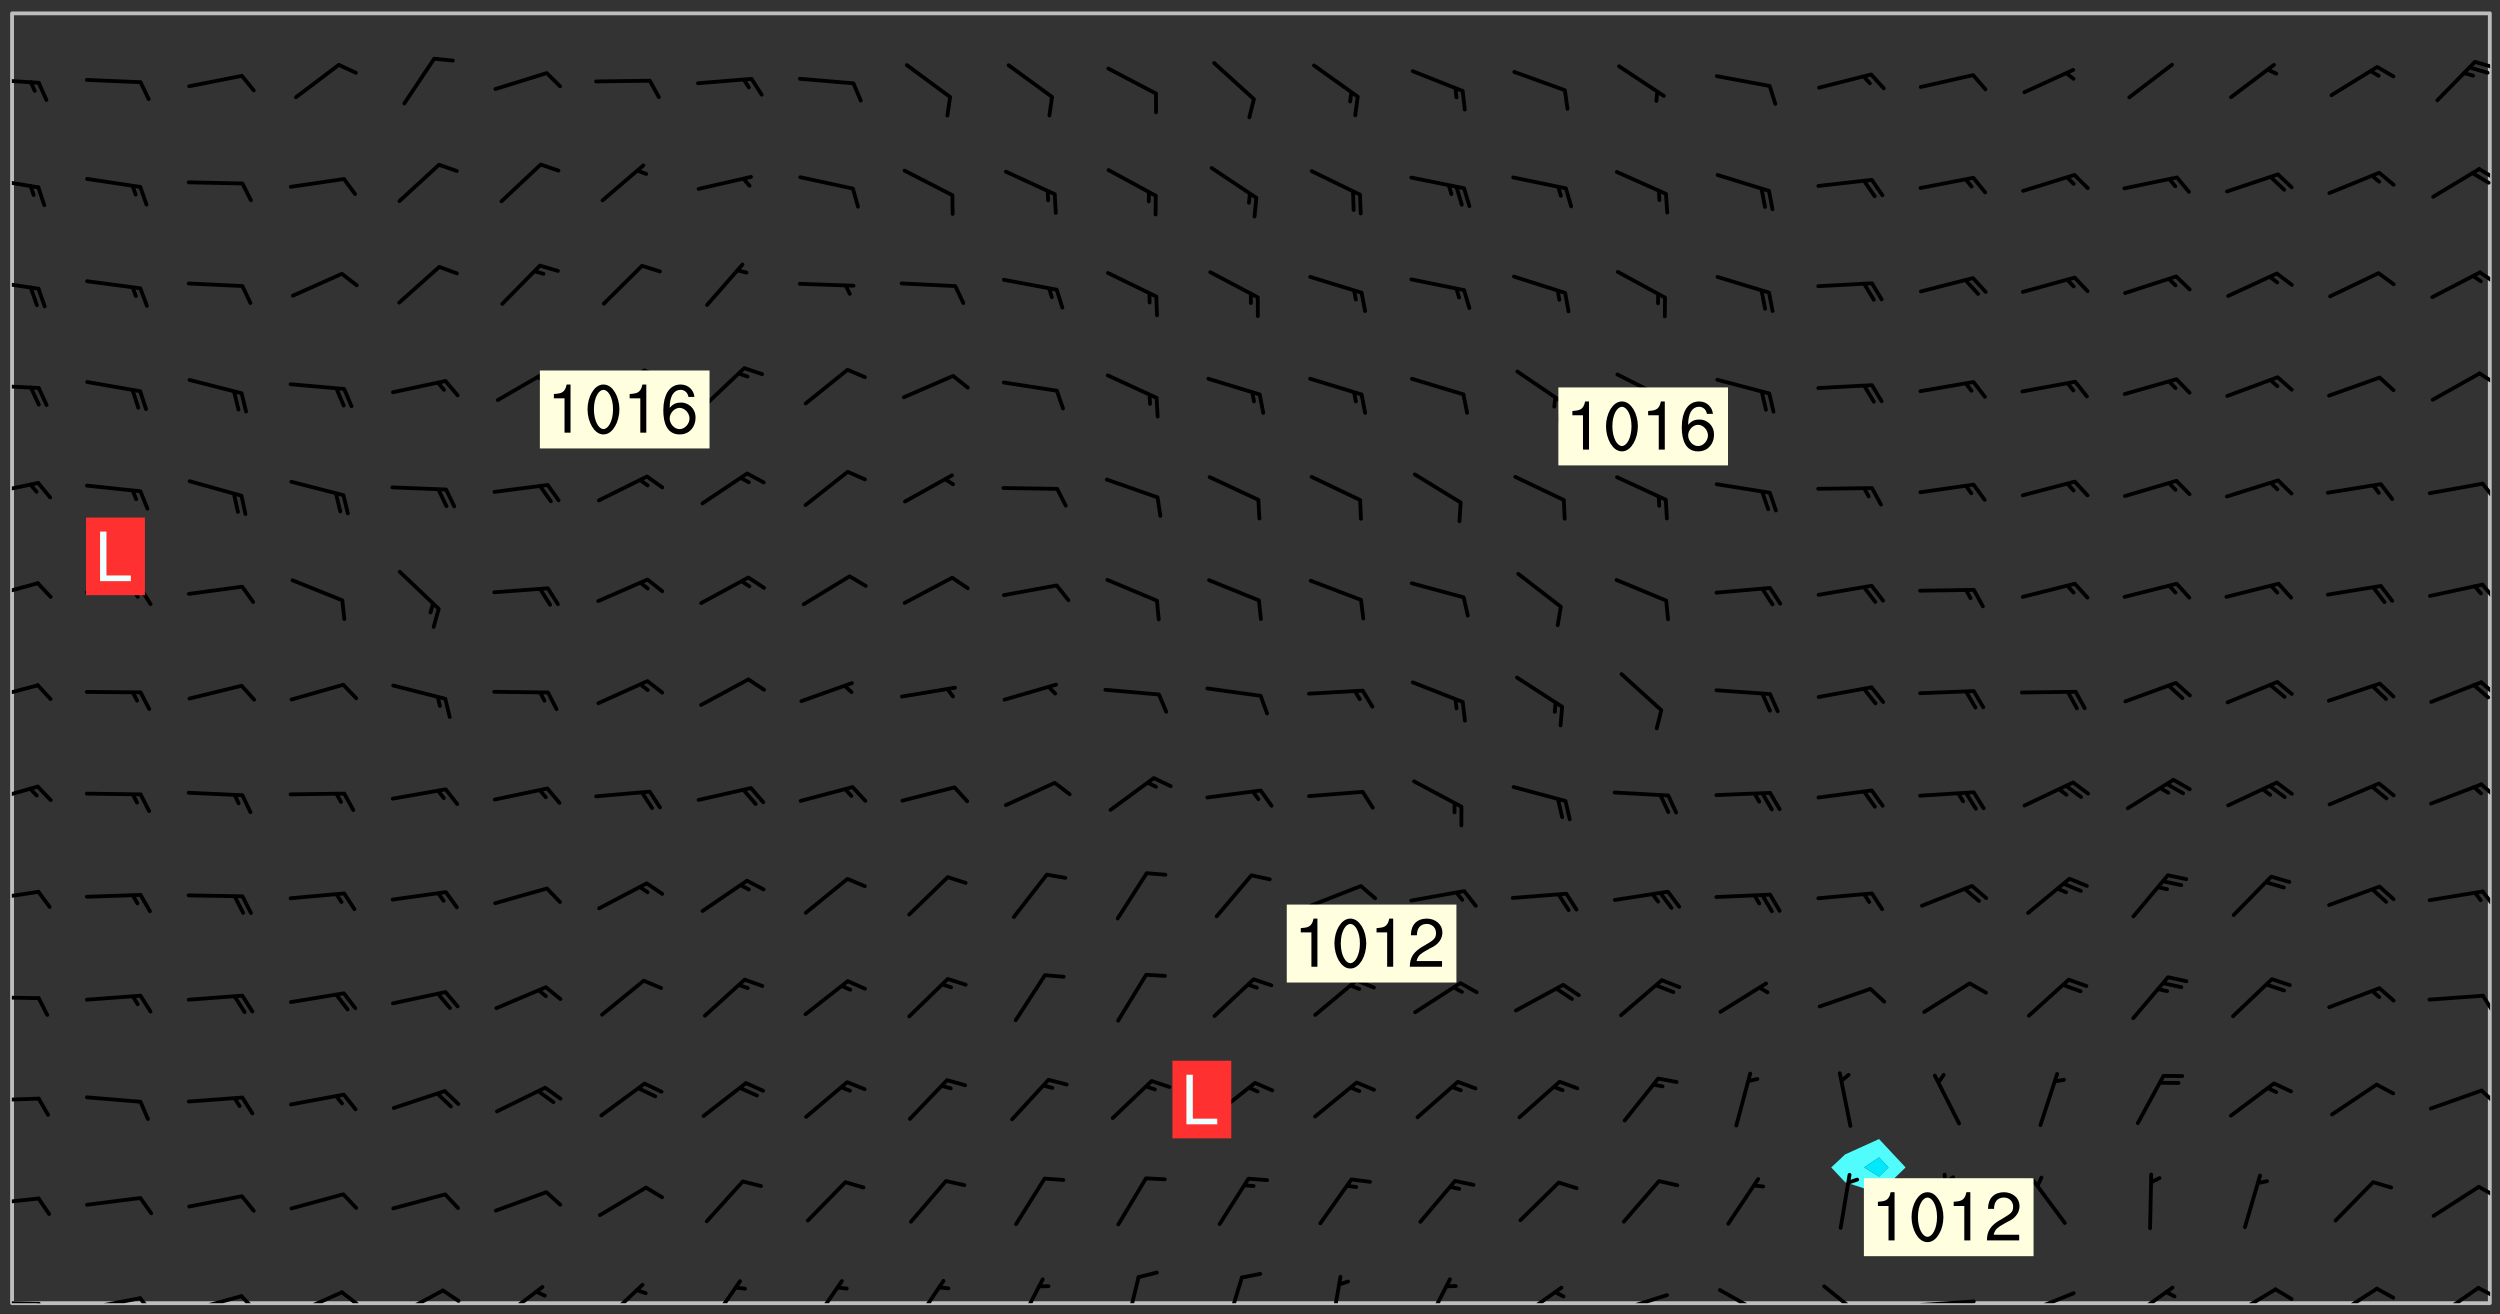 <svg xmlns="http://www.w3.org/2000/svg" role="img" xmlns:xlink="http://www.w3.org/1999/xlink" viewBox="142.45 309.95 326.84 171.84"><rect x="142.45" y="309.95" width="326.84" height="171.84" fill="#333333" stroke="none"/><defs><clipPath id="clip2"><path d="M 144 311.672 L 145 311.672 L 145 480.328 L 144 480.328 Z M 144 311.672"/></clipPath><clipPath id="clip3"><path d="M 144 311.672 L 468 311.672 L 468 480.328 L 144 480.328 Z M 144 311.672"/></clipPath><clipPath id="clip4"><path d="M 467 311.672 L 468 311.672 L 468 480.328 L 467 480.328 Z M 467 311.672"/></clipPath><clipPath id="clip5"><path d="M 144 480 L 148 480 L 148 480.328 L 144 480.328 Z M 144 480"/></clipPath><clipPath id="clip6"><path d="M 147 480 L 149 480 L 149 480.328 L 147 480.328 Z M 147 480"/></clipPath><clipPath id="clip7"><path d="M 153 479 L 162 479 L 162 480.328 L 153 480.328 Z M 153 479"/></clipPath><clipPath id="clip8"><path d="M 160 479 L 163 479 L 163 480.328 L 160 480.328 Z M 160 479"/></clipPath><clipPath id="clip9"><path d="M 166 479 L 175 479 L 175 480.328 L 166 480.328 Z M 166 479"/></clipPath><clipPath id="clip10"><path d="M 173 479 L 176 479 L 176 480.328 L 173 480.328 Z M 173 479"/></clipPath><clipPath id="clip11"><path d="M 180 478 L 188 478 L 188 480.328 L 180 480.328 Z M 180 478"/></clipPath><clipPath id="clip12"><path d="M 186 478 L 190 478 L 190 480.328 L 186 480.328 Z M 186 478"/></clipPath><clipPath id="clip13"><path d="M 193 478 L 201 478 L 201 480.328 L 193 480.328 Z M 193 478"/></clipPath><clipPath id="clip14"><path d="M 200 478 L 203 478 L 203 480.328 L 200 480.328 Z M 200 478"/></clipPath><clipPath id="clip15"><path d="M 207 477 L 214 477 L 214 480.328 L 207 480.328 Z M 207 477"/></clipPath><clipPath id="clip16"><path d="M 221 477 L 227 477 L 227 480.328 L 221 480.328 Z M 221 477"/></clipPath><clipPath id="clip17"><path d="M 234 477 L 240 477 L 240 480.328 L 234 480.328 Z M 234 477"/></clipPath><clipPath id="clip18"><path d="M 248 477 L 253 477 L 253 480.328 L 248 480.328 Z M 248 477"/></clipPath><clipPath id="clip19"><path d="M 261 477 L 267 477 L 267 480.328 L 261 480.328 Z M 261 477"/></clipPath><clipPath id="clip20"><path d="M 275 476 L 280 476 L 280 480.328 L 275 480.328 Z M 275 476"/></clipPath><clipPath id="clip21"><path d="M 289 476 L 292 476 L 292 480.328 L 289 480.328 Z M 289 476"/></clipPath><clipPath id="clip22"><path d="M 302 476 L 306 476 L 306 480.328 L 302 480.328 Z M 302 476"/></clipPath><clipPath id="clip23"><path d="M 316 476 L 318 476 L 318 480.328 L 316 480.328 Z M 316 476"/></clipPath><clipPath id="clip24"><path d="M 328 476 L 333 476 L 333 480.328 L 328 480.328 Z M 328 476"/></clipPath><clipPath id="clip25"><path d="M 340 478 L 347 478 L 347 480.328 L 340 480.328 Z M 340 478"/></clipPath><clipPath id="clip26"><path d="M 353 479 L 361 479 L 361 480.328 L 353 480.328 Z M 353 479"/></clipPath><clipPath id="clip27"><path d="M 367 478 L 374 478 L 374 480.328 L 367 480.328 Z M 367 478"/></clipPath><clipPath id="clip28"><path d="M 380 477 L 387 477 L 387 480.328 L 380 480.328 Z M 380 477"/></clipPath><clipPath id="clip29"><path d="M 393 479 L 401 479 L 401 480.328 L 393 480.328 Z M 393 479"/></clipPath><clipPath id="clip30"><path d="M 406 478 L 414 478 L 414 480.328 L 406 480.328 Z M 406 478"/></clipPath><clipPath id="clip31"><path d="M 420 478 L 427 478 L 427 480.328 L 420 480.328 Z M 420 478"/></clipPath><clipPath id="clip32"><path d="M 433 478 L 441 478 L 441 480.328 L 433 480.328 Z M 433 478"/></clipPath><clipPath id="clip33"><path d="M 439 478 L 443 478 L 443 480.328 L 439 480.328 Z M 439 478"/></clipPath><clipPath id="clip34"><path d="M 447 478 L 454 478 L 454 480.328 L 447 480.328 Z M 447 478"/></clipPath><clipPath id="clip35"><path d="M 460 478 L 467 478 L 467 480.328 L 460 480.328 Z M 460 478"/></clipPath><clipPath id="clip36"><path d="M 466 478 L 468 478 L 468 480 L 466 480 Z M 466 478"/></clipPath><clipPath id="clip37"><path d="M 144 466 L 148 466 L 148 468 L 144 468 Z M 144 466"/></clipPath><clipPath id="clip38"><path d="M 466 464 L 468 464 L 468 467 L 466 467 Z M 466 464"/></clipPath><clipPath id="clip39"><path d="M 144 453 L 148 453 L 148 455 L 144 455 Z M 144 453"/></clipPath><clipPath id="clip40"><path d="M 466 452 L 468 452 L 468 455 L 466 455 Z M 466 452"/></clipPath><clipPath id="clip41"><path d="M 144 440 L 148 440 L 148 441 L 144 441 Z M 144 440"/></clipPath><clipPath id="clip42"><path d="M 466 439 L 468 439 L 468 443 L 466 443 Z M 466 439"/></clipPath><clipPath id="clip43"><path d="M 144 426 L 148 426 L 148 428 L 144 428 Z M 144 426"/></clipPath><clipPath id="clip44"><path d="M 466 426 L 468 426 L 468 429 L 466 429 Z M 466 426"/></clipPath><clipPath id="clip45"><path d="M 144 412 L 148 412 L 148 415 L 144 415 Z M 144 412"/></clipPath><clipPath id="clip46"><path d="M 466 412 L 468 412 L 468 415 L 466 415 Z M 466 412"/></clipPath><clipPath id="clip47"><path d="M 144 399 L 148 399 L 148 402 L 144 402 Z M 144 399"/></clipPath><clipPath id="clip48"><path d="M 466 398 L 468 398 L 468 402 L 466 402 Z M 466 398"/></clipPath><clipPath id="clip49"><path d="M 144 385 L 148 385 L 148 389 L 144 389 Z M 144 385"/></clipPath><clipPath id="clip50"><path d="M 466 386 L 468 386 L 468 389 L 466 389 Z M 466 386"/></clipPath><clipPath id="clip51"><path d="M 144 372 L 148 372 L 148 375 L 144 375 Z M 144 372"/></clipPath><clipPath id="clip52"><path d="M 466 372 L 468 372 L 468 376 L 466 376 Z M 466 372"/></clipPath><clipPath id="clip53"><path d="M 144 360 L 148 360 L 148 361 L 144 361 Z M 144 360"/></clipPath><clipPath id="clip54"><path d="M 466 358 L 468 358 L 468 361 L 466 361 Z M 466 358"/></clipPath><clipPath id="clip55"><path d="M 144 346 L 148 346 L 148 348 L 144 348 Z M 144 346"/></clipPath><clipPath id="clip56"><path d="M 466 345 L 468 345 L 468 348 L 466 348 Z M 466 345"/></clipPath><clipPath id="clip57"><path d="M 144 333 L 148 333 L 148 335 L 144 335 Z M 144 333"/></clipPath><clipPath id="clip58"><path d="M 466 331 L 468 331 L 468 334 L 466 334 Z M 466 331"/></clipPath><clipPath id="clip59"><path d="M 465 332 L 468 332 L 468 335 L 465 335 Z M 465 332"/></clipPath><clipPath id="clip60"><path d="M 144 320 L 148 320 L 148 322 L 144 322 Z M 144 320"/></clipPath><clipPath id="clip61"><path d="M 465 317 L 468 317 L 468 319 L 465 319 Z M 465 317"/></clipPath><g id="surface812" clip-path="url(#clip1)"><path fill="#fff" fill-opacity="0" fill-rule="evenodd" d="M 0 0 L 1000 0 L 1000 1000 L 0 1000 Z M 0 0"/><path fill="#d3d3d3" fill-opacity="0" fill-rule="evenodd" d="M162.152 355.867L161.918 356.16 161.977 356.395 162.094 356.566 162.27 356.801 162.562 357.148 162.676 357.207 162.793 357.035 162.852 356.801 163.027 356.625 163.492 356.449 164.191 356.449 164.426 356.742 164.715 357.559 164.773 357.734 164.949 357.965 165.301 358.199 166 358.898 166.172 359.074 166.406 359.422 166.641 359.832 166.93 360.414 167.34 360.879 167.57 361.113 167.805 361.289 167.922 361.52 168.098 361.812 168.27 362.977 168.27 363.211 168.328 363.5 168.387 363.617 168.504 363.734 168.852 364.145 168.969 364.316 169.145 364.492 169.32 364.727 169.438 364.898 169.609 365.25 169.668 365.484 169.902 365.891 170.137 365.832 169.961 366.008 169.902 366.938 169.32 366.938 169.086 366.824 168.738 366.938 168.621 367.055 168.562 367.348 168.504 367.523 168.387 367.695 167.922 367.988 167.863 368.223 167.805 368.336 167.805 368.98 167.863 369.152 167.863 369.562 167.922 369.621 167.922 370.027 167.98 370.434 168.098 370.609 168.156 370.668 168.387 371.309 168.328 371.602 168.328 372.301 168.27 372.883 168.27 373.117 168.211 373.348 168.156 373.699 168.156 375.621 168.211 375.738 168.637 375.738 168.27 375.855 168.246 376.207 169.137 377.375 170.879 377.914 172.219 378.273 172.219 378.812 172.309 379.621 172.844 380.336 174.363 380.605 175.254 380.52 175.344 381.684 175.879 381.863 177.039 381.684 179.094 380.699 180.254 380.336 182.133 380.16 183.828 379.98 183.648 380.699 182.133 380.785 180.883 380.875 180.078 381.145 179.004 381.953 179.273 382.672 179.809 383.57 179.629 384.195 179.363 385.004 179.629 386.082 180.254 386.98 181.059 387.16 182.309 386.98 182.043 387.703 182.141 388.207 182.195 388.5 182.195 388.672 182.254 388.965 182.254 389.371 182.43 389.488 182.781 389.605 183.188 389.605 183.48 389.43 183.594 389.312 183.652 389.195 183.77 388.965 183.828 388.789 184.18 388.324 184.41 388.148 184.586 388.09 184.762 388.148 184.82 388.324 184.938 389.312 184.992 389.781 185.051 389.953 185.168 390.188 185.344 390.246 186.16 390.305 186.449 390.305 186.566 390.539 186.625 390.945 186.684 391.297 186.684 392.402 186.801 392.695 186.918 393.043 187.207 393.742 187.383 394.094 187.965 394.848 188.316 395.023 188.488 395.082 188.957 395.316 189.598 395.781 189.945 396.016 190.238 396.191 190.531 396.246 190.762 396.309 191.578 396.656 191.871 396.832 191.984 397.004 192.336 397.355 192.453 397.531 192.977 398.172 192.977 398.461 193.035 398.812 193.035 399.16 193.094 399.512 193.152 399.801 193.27 399.859 193.441 399.918 193.617 399.918 194.199 400.152 194.375 400.27 194.551 400.559 194.727 400.793 194.84 401.027 195.133 401.258 195.25 401.375 195.25 401.785 195.309 401.84 195.598 402.074 195.832 402.191 195.891 402.309 196.008 402.48 196.066 402.598 196.297 402.832 196.355 403.008 196.59 403.066 196.707 403.125 196.59 403.238 196.531 403.355 196.531 403.473 196.414 403.766 196.297 404.055 196.297 404.637 196.473 404.754 196.59 404.812 196.648 404.93 196.766 405.047 196.879 405.105 197.055 405.453 197.113 405.805 197.172 406.211 197.172 406.387 197.113 406.562 196.996 407.262 196.996 407.434 197.113 407.609 197.406 407.902 197.812 407.902 197.988 408.02 198.105 408.191 198.223 408.484 198.223 408.719 197.695 408.719 197.465 408.484 197.23 408.484 197.055 408.543 196.996 409.242 197.055 409.59 197.172 409.766 197.348 410.176 197.465 410.406 197.754 410.875 197.93 410.93 198.453 410.93 198.688 410.988 199.445 411.629 199.504 411.922 199.504 412.156 199.562 412.215 199.793 412.562 199.793 412.914 199.676 413.086 199.676 413.379 199.969 413.668 200.262 413.844 200.434 413.902 200.727 414.078 201.02 414.195 201.602 414.602 201.891 414.836 202.184 415.012 202.402 415.172 202.418 415.184 202.648 415.359 203.289 415.883 203.465 416.117 203.582 416.293 203.758 416.469 203.871 416.641 203.871 417.281 203.988 417.457 204.457 417.574 205.039 417.691 205.273 417.75 205.504 417.863 205.797 417.98 205.91 418.039 206.496 418.391 206.785 418.562 206.961 418.625 207.137 418.68 207.312 418.738 208.012 419.09 208.301 419.266 208.535 419.32 208.824 419.496 209.059 419.613 209.699 420.02 209.992 420.137 210.164 420.195 210.398 420.254 210.809 420.312 211.039 420.371 211.273 420.488 211.332 420.66 210.922 420.836 211.391 420.895 211.449 421.188 211.562 421.422 211.738 421.477 211.973 421.535 212.148 421.594 212.555 421.711 213.195 421.945 213.312 422.117 213.371 422.352 213.371 422.527 213.312 422.645 213.254 423.051 213.488 423.285 213.605 423.344 213.953 423.461 214.594 423.691 214.77 423.809 215.059 423.926 215.234 424.102 215.469 424.566 216.051 425.672 216.227 425.848 216.574 426.023 216.75 426.141 217.102 426.258 218.148 426.781 218.383 426.84 218.848 426.953 219.141 427.012 219.605 427.188 220.363 427.77 220.598 428.004 220.945 428.469 221.121 428.645 221.41 428.879 222.227 429.578 222.52 429.754 222.809 430.043 223.102 430.219 223.395 430.508 224.09 431.148 224.266 431.324 224.559 431.559 224.848 431.793 225.316 432.082 225.957 432.664 226.305 432.898 226.539 433.191 226.887 433.539 227.238 434.004 228.172 434.996 228.52 435.402 228.637 435.578 228.871 435.637 228.984 435.754 229.629 435.93 229.859 436.043 230.094 436.102 230.387 436.277 230.617 436.395 231.551 437.094 231.957 437.5 232.191 437.676 232.598 437.852 232.832 437.969 233.648 438.316 233.996 438.551 234.23 438.668 234.523 438.957 234.754 439.074 235.512 439.426 235.863 439.598 236.094 439.656 236.387 439.773 236.621 439.832 237.492 440.008 238.309 440.008 238.777 440.238 238.949 440.297 239.824 440.996 240.289 441.113 240.582 441.172 240.758 441.23 240.988 441.289 241.457 441.348 241.805 441.406 242.156 441.465 242.562 441.523 242.855 441.523 243.027 441.582 243.027 441.812 243.203 441.988 243.496 441.988 243.844 442.047 244.195 442.105 244.895 442.223 245.535 442.223 246 441.988 246.293 441.812 246.465 441.695 246.875 441.523 247.164 441.348 248.098 440.883 248.566 440.59 249.09 440.297 249.555 440.125 250.02 439.949 251.07 439.484 251.359 439.367 251.77 439.25 252.059 439.133 252.586 438.957 254.102 438.258 254.684 437.91 254.973 437.852 255.266 437.793 255.613 437.676 256.488 437.445 256.84 437.328 256.953 437.328 257.188 437.27 258.062 437.035 258.297 436.977 259.109 436.977 259.461 436.918 260.277 436.801 260.449 436.742 260.801 436.688 261.094 436.629 261.324 436.57 262.141 436.395 262.316 436.336 262.664 436.336 262.898 436.277 263.363 436.16 264.121 435.988 264.355 435.93 264.703 435.93 265.113 435.812 265.402 435.754 266.688 435.695 266.977 435.695 267.387 435.637 267.617 435.578 267.793 435.578 268.668 435.461 269.074 435.461 269.484 435.344 269.832 435.344 270.184 435.23 271.055 435.172 272.805 435.172 273.852 435.461 274.262 435.578 274.551 435.695 274.902 435.812 275.191 435.93 276.242 436.102 276.531 436.16 276.824 436.16 277.117 436.219 277.289 436.277 277.699 436.336 277.871 436.395 277.988 436.453 278.105 436.453 278.223 436.512 278.574 436.57 278.688 436.57 279.098 436.637 281.02 437.031 282.945 437.426 284.465 437.875 286.16 438.594 288.305 439.398 289.91 438.68 291.34 437.875 292.5 436.797 293.75 436.348 296.785 435.629 298.66 435.27 300.805 433.922 303.039 432.668 305.539 431.41 307.234 430.961 309.02 430.781 310.18 430.512 310.805 431.051 312.145 430.781 312.859 429.793 313.844 428.449 314.289 428.27 315.094 427.91 316.969 427.371 318.754 426.922 320.004 426.652 321.164 426.562 322.863 426.473 324.824 426.203 326.074 426.113 326.613 426.113 327.238 426.023 328.129 426.023 330.273 425.844 332.684 425.664 335.273 425.574 336.969 425.754 338.578 425.844 340.008 426.203 341.168 426.922 343.043 427.91 344.203 429.438 344.469 430.152 345.098 430.242 345.453 431.141 345.988 431.68 346.523 433.207 347.598 433.566 348.133 433.566 347.328 434.102 347.418 435.809 348.133 438.504 349.023 439.309 349.918 440.297 350.633 441.555 352.418 442.094 353.938 441.914 354.293 443.258 355.902 442.453 356.883 441.914 357.152 442.184 357.469 441.969 357.688 441.824 358.488 442.273 358.938 441.914 359.293 441.914 359.828 441.645 360.367 440.926 360.902 440.656 361.527 439.668 362.688 440.117 363.527 440.488 364.922 441.105 366.617 440.926 368.223 440.926 370.008 441.016 370.188 439.309 370.723 437.965 371.527 438.234 372.02 439.082 372.422 439.488 372.332 440.027 372.332 440.387 373.047 440.836 373.758 440.566 375.188 440.566 375.547 441.555 375.992 442.812 376.707 444.156 377.957 444.785 379.652 445.414 380.367 445.234 380.547 444.695 381.527 444.605 381.977 444.965 382.062 446.223 381.797 446.852 381.262 447.031 381.262 447.57 381.977 448.555 382.242 449.094 383.227 450.082 384.027 451.16 383.762 451.52 383.672 452.418 383.047 454.75 382.691 456.816 382.602 458.609 382.422 459.328 382.332 459.867 382.332 461.305 381.352 463.188 380.992 464.895 380.457 465.793 379.652 466.961 379.387 467.5 381.441 468.754 381.527 469.113 381.172 469.652 381.082 469.473 381.082 470.281 381.172 471.719 380.727 472.434 379.652 472.527 379.387 473.242 379.922 474.141 380.727 474.859 381.887 475.668 383.227 475.938 383.672 476.297 383.316 476.746 381.527 476.656 380.277 476.207 379.562 475.488 378.938 475.398 378.762 478.988 378.574 480.297 467.934 480.297 467.934 311.703 412.664 311.703 412.664 360.785 413.426 360.91 416.715 361.453 418.738 364.289 418.738 367.043 421.09 367.375 423.438 367.707 427.488 367.707 426.109 371.867 424.086 372.574 422.062 373.277 421.52 373.621 418.926 375.238 418.738 375.355 416.715 373.277 415.984 370.535 413.312 368.457 411.938 364.957 411.871 364.875 409.914 362.203 412.664 360.785 412.664 311.703 294.422 311.703 294.422 403.117 294.539 403.148 294.672 403.16 294.746 403.234 294.852 403.281 294.941 403.34 295.027 403.398 295.117 403.457 295.414 403.754 295.473 403.844 295.504 403.961 295.531 404.078 295.547 404.215 295.516 404.332 295.457 404.422 295.398 404.508 295.355 404.613 295.309 404.715 295.281 404.836 295.281 404.98 295.457 405.25 295.605 405.398 295.68 405.484 295.754 405.559 295.797 405.664 295.859 405.754 295.918 405.84 295.961 405.945 296.02 406.035 296.066 406.137 296.109 406.242 296.168 406.328 296.285 406.508 296.359 406.582 296.422 406.668 296.48 406.758 296.523 406.863 296.582 406.953 296.641 407.039 296.703 407.129 296.762 407.219 296.805 407.32 296.922 407.5 296.996 407.574 297.055 407.66 297.129 407.734 297.219 407.793 297.324 407.84 297.473 407.84 297.605 407.824 297.738 407.84 297.84 407.793 297.914 407.719 297.961 407.617 297.945 407.484 297.945 407.336 297.898 407.23 297.871 407.113 297.824 407.012 297.797 406.891 297.754 406.789 297.691 406.699 297.648 406.598 297.605 406.492 297.574 406.375 297.559 406.242 297.547 406.105 297.633 406.047 297.691 405.961 297.812 405.93 297.855 406.035 297.871 406.168 297.871 406.285 297.93 406.387 297.988 406.477 298.078 406.535 298.227 406.684 298.285 406.773 298.328 406.879 298.316 406.98 298.402 407.039 298.508 407.086 298.594 407.145 298.684 407.203 298.758 407.277 298.641 407.305 298.535 407.352 298.449 407.41 298.375 407.484 298.316 407.574 298.254 407.66 298.227 407.781 298.18 407.883 298.137 407.988 298.105 408.105 298.094 408.238 298.078 408.371 298.078 408.52 298.105 408.637 298.152 408.742 298.195 408.844 298.254 408.934 298.328 409.008 298.418 409.066 298.492 409.141 298.582 409.199 298.641 409.289 298.684 409.395 298.73 409.496 298.848 409.527 298.98 409.543 299.129 409.543 299.246 409.512 299.352 409.555 299.395 409.66 299.441 409.762 299.469 409.883 299.5 410 299.527 410.117 299.559 410.238 299.586 410.355 299.691 410.398 299.793 410.445 299.926 410.43 300.074 410.578 300.137 410.664 300.211 410.738 300.281 410.812 300.371 410.875 300.477 410.918 300.578 410.961 300.695 410.992 300.832 411.008 300.949 410.977 301.023 410.902 301.051 410.785 301.039 410.652 301.008 410.531 300.98 410.414 301.023 410.309 301.141 410.309 301.23 410.371 301.348 410.398 301.496 410.398 301.629 410.414 301.777 410.414 301.91 410.43 302.043 410.414 302.191 410.414 302.324 410.398 302.457 410.387 302.594 410.398 302.711 410.371 302.844 410.355 303.035 410.297 302.977 410.473 302.961 410.605 302.934 410.727 302.918 410.859 302.859 410.945 302.727 410.961 302.621 411.008 302.516 411.051 302.398 411.082 302.281 411.109 302.016 411.141 301.867 411.141 301.734 411.156 301.66 411.23 301.719 411.316 301.867 411.465 301.984 411.645 302.059 411.715 302.148 411.777 302.238 411.836 302.324 411.895 302.414 411.953 302.516 411.996 302.621 412.059 302.727 412.102 302.812 412.16 302.918 412.207 303.02 412.25 303.199 412.367 303.258 412.457 303.215 412.559 303.168 412.664 303.184 412.797 303.406 413.02 303.465 413.109 303.508 413.211 303.539 413.332 303.582 413.434 303.598 413.566 303.629 413.684 303.641 413.82 303.672 413.938 303.82 414.086 303.922 414.129 304.027 414.172 304.145 414.203 304.277 414.219 304.414 414.234 304.531 414.234 304.648 414.203 304.738 414.145 304.781 414.039 304.828 413.938 304.871 413.832 304.902 413.715 304.914 413.582 304.914 413.434 304.902 413.301 304.887 413.168 304.855 413.051 304.812 412.945 304.766 412.84 304.723 412.738 304.68 412.633 304.664 412.5 304.68 412.367 304.707 412.25 304.738 412.133 304.766 412.012 304.812 411.91 304.902 411.852 304.988 411.789 305.062 411.715 305.152 411.656 305.375 411.434 305.434 411.348 305.508 411.273 305.625 411.094 305.684 411.008 305.684 410.859 305.609 410.785 305.508 410.738 305.402 410.695 305.301 410.652 305.242 410.562 305.195 410.457 305.168 410.34 305.258 410.281 305.375 410.25 305.477 410.207 305.656 410.09 305.805 409.941 305.816 409.809 305.805 409.703 305.715 409.645 305.582 409.66 305.434 409.66 305.301 409.676 305.168 409.66 305.047 409.629 304.961 409.57 304.887 409.496 304.828 409.406 304.766 409.32 304.648 409.141 304.59 409.055 304.621 408.934 304.707 408.875 304.828 408.844 304.887 408.758 304.887 408.637 304.855 408.52 304.797 408.43 304.738 408.344 304.691 408.238 304.664 408.121 304.648 407.988 304.707 407.898 304.781 407.824 304.871 407.766 304.988 407.586 305.062 407.512 305.121 407.426 305.27 407.277 305.391 407.246 305.523 407.23 305.656 407.246 305.73 407.32 305.773 407.426 305.789 407.559 305.758 407.676 305.641 407.707 305.508 407.719 305.359 407.867 305.316 407.973 305.27 408.074 305.242 408.195 305.211 408.312 305.211 408.461 305.242 408.578 305.285 408.684 305.344 408.773 305.418 408.844 305.492 408.918 305.609 408.949 305.73 408.977 305.848 408.949 305.98 408.934 306.098 408.934 306.188 408.992 306.262 409.066 306.309 409.172 306.367 409.258 306.469 409.305 306.602 409.32 306.707 409.363 306.793 409.422 306.781 409.527 306.707 409.602 306.527 409.719 306.469 409.809 306.379 409.867 306.309 409.941 306.234 410.016 306.172 410.105 306.145 410.223 306.129 410.355 306.145 410.488 306.129 410.621 306.129 410.77 306.145 410.902 306.172 411.02 306.203 411.141 306.277 411.215 306.367 411.273 306.453 411.332 306.543 411.391 306.66 411.422 306.66 411.508 306.559 411.555 306.469 411.613 306.203 411.645 306.086 411.672 305.938 411.672 305.832 411.715 305.73 411.762 305.672 411.852 305.609 412.086 305.598 412.219 305.566 412.34 305.551 412.473 305.551 412.766 305.539 412.898 305.551 413.035 305.566 413.168 305.699 413.184 305.832 413.195 305.953 413.227 306.039 413.285 306.113 413.359 306.16 413.465 306.203 413.566 306.219 413.699 306.219 414.145 306.203 414.277 306.203 414.723 306.234 414.988 306.262 415.105 306.277 415.238 306.309 415.355 306.395 415.566 306.426 415.832 306.426 415.98 306.395 416.098 306.367 416.215 306.336 416.336 306.309 416.453 306.277 416.57 306.246 416.691 306.234 416.824 306.219 416.957 306.309 417.016 306.426 416.984 306.527 417 306.574 417.105 306.543 417.371 306.543 417.812 306.5 417.918 306.453 418.023 306.41 418.125 306.367 418.23 306.309 418.316 306.277 418.438 306.234 418.555 306.203 418.672 306.188 418.805 306.203 418.938 306.262 419.027 306.367 419.074 306.453 419.133 306.512 419.219 306.5 419.355 306.469 419.473 306.426 419.574 306.426 420.02 306.41 420.152 306.41 420.301 306.379 420.418 306.336 420.523 306.309 420.641 306.262 420.746 306.219 420.848 306.188 420.969 306.16 421.086 306.129 421.219 306.098 421.336 306.07 421.453 306.027 421.559 305.996 421.676 305.965 421.797 305.953 421.93 305.938 422.062 305.938 422.359 305.965 422.477 305.965 422.625 306.012 423.023 306.039 423.141 306.098 423.23 306.219 423.262 306.367 423.262 306.5 423.246 306.559 423.336 306.559 423.453 306.5 423.543 306.41 423.602 306.309 423.645 306.203 423.691 306.113 423.75 306.027 423.809 305.891 423.824 305.773 423.793 305.641 423.777 305.539 423.824 305.477 423.91 305.465 424.047 305.449 424.18 305.418 424.297 305.391 424.414 305.375 424.547 305.344 424.668 305.344 424.965 305.359 425.098 305.391 425.215 305.391 425.363 305.402 425.496 305.402 425.645 305.375 425.762 305.328 425.863 305.301 425.984 305.27 426.102 305.211 426.191 305.137 426.266 305.035 426.309 304.93 426.355 304.812 426.383 304.691 426.414 304.59 426.367 304.648 426.281 304.754 426.234 304.781 426.117 304.812 426 304.84 425.879 304.871 425.762 304.871 425.613 304.887 425.48 304.855 425.363 304.812 425.258 304.707 425.273 304.633 425.348 304.531 425.391 304.441 425.453 304.367 425.527 304.324 425.629 304.309 425.762 304.277 425.879 304.25 426 304.219 426.117 304.191 426.234 304.16 426.355 304.133 426.473 304.102 426.59 304.059 426.695 303.969 426.754 303.879 426.754 303.762 426.723 303.73 426.637 303.746 426.5 303.715 426.383 303.715 426.234 303.703 426.102 303.703 425.953 303.641 425.719 303.613 425.598 303.57 425.496 303.523 425.391 303.465 425.305 303.406 425.215 303.363 425.109 303.301 425.023 303.152 424.875 303.082 424.801 302.977 424.754 302.871 424.711 302.77 424.668 302.473 424.371 302.383 424.297 302.297 424.238 302.191 424.195 302.102 424.133 302.016 424.074 301.91 424.031 301.82 423.973 301.734 423.91 301.66 423.84 301.555 423.793 301.469 423.734 301.363 423.691 301.273 423.629 301.172 423.586 301.066 423.543 300.98 423.484 300.875 423.438 300.77 423.395 300.668 423.348 300.578 423.289 300.477 423.246 300.371 423.203 300.281 423.141 300.164 423.113 300.031 423.098 299.898 423.113 299.75 423.113 299.617 423.129 299.5 423.098 299.41 423.039 299.336 422.965 299.246 422.906 299.145 422.859 298.996 422.859 298.875 422.832 298.773 422.789 298.699 422.715 298.582 422.535 298.492 422.477 298.391 422.434 298.301 422.371 298.195 422.328 298.105 422.27 298.02 422.211 297.914 422.164 297.855 422.078 297.797 421.988 297.754 421.883 297.707 421.781 297.633 421.707 297.547 421.648 297.473 421.574 297.383 421.516 297.16 421.293 297.117 421.188 297.086 420.922 297.191 420.879 297.336 420.879 297.441 420.922 297.516 420.996 297.605 421.055 297.691 421.113 297.797 421.16 297.887 421.219 298.035 421.367 298.105 421.441 298.254 421.59 298.316 421.676 298.391 421.75 298.477 421.809 298.551 421.883 298.641 421.945 298.73 422.004 298.816 422.062 299.086 422.238 299.188 422.285 299.293 422.328 299.395 422.371 299.441 422.297 299.5 422.211 299.574 422.137 299.645 422.062 299.75 422.105 299.824 422.18 299.883 422.27 299.926 422.371 299.973 422.477 300.016 422.582 300.137 422.609 300.254 422.582 300.328 422.492 300.371 422.387 300.43 422.297 300.504 422.223 300.609 422.18 300.727 422.152 300.859 422.164 300.949 422.223 301.098 422.371 301.156 422.461 301.199 422.566 301.246 422.668 301.289 422.773 301.332 422.875 301.438 422.922 301.543 422.965 301.676 422.98 301.762 422.922 301.82 422.832 301.895 422.758 302 422.715 302.117 422.742 302.223 422.789 302.324 422.832 302.43 422.875 302.531 422.922 302.711 423.039 302.711 423.156 302.695 423.289 302.711 423.422 302.727 423.559 302.785 423.645 302.887 423.691 303.008 423.719 303.125 423.75 303.273 423.75 303.391 423.719 303.449 423.629 303.629 423.512 303.688 423.422 303.762 423.348 303.82 423.262 303.938 423.082 304.117 422.965 304.234 422.996 304.324 423.055 304.367 423.129 304.352 423.262 304.352 423.379 304.441 423.438 304.59 423.438 304.723 423.422 304.855 423.41 305.121 423.379 305.227 423.336 305.344 423.305 305.465 423.277 305.539 423.203 305.609 423.129 305.672 423.039 305.656 422.934 305.609 422.832 305.508 422.789 305.402 422.773 305.285 422.801 305.02 422.832 304.871 422.832 304.797 422.758 304.707 422.699 304.59 422.668 304.473 422.641 304.34 422.625 304.191 422.625 304.059 422.641 303.762 422.641 303.656 422.594 303.508 422.445 303.465 422.344 303.406 422.254 303.629 422.031 303.715 421.973 303.82 421.93 303.938 421.898 304.07 421.883 304.203 421.898 304.34 421.914 304.441 421.957 304.574 421.945 304.664 421.883 304.766 421.84 304.828 421.75 304.781 421.648 304.691 421.59 304.574 421.559 304.473 421.516 304.414 421.426 304.352 421.336 304.352 421.219 304.367 421.086 304.473 421.039 304.547 420.969 304.547 420.848 304.457 420.789 304.426 420.672 304.516 420.613 304.59 420.539 304.633 420.434 304.691 420.344 304.738 420.242 304.754 420.109 304.754 419.961 304.707 419.855 304.664 419.754 304.574 419.695 304.441 419.68 304.34 419.637 304.203 419.621 304.086 419.59 303.641 419.59 303.508 419.574 303.375 419.562 303.242 419.547 303.125 419.516 302.977 419.516 302.844 419.5 302.711 419.488 302.445 419.457 302.324 419.414 302.238 419.355 302.164 419.281 302.164 419.133 302.176 419 302.281 418.953 302.383 418.91 302.516 418.895 302.668 418.895 302.801 418.879 303.094 418.879 303.215 418.91 303.316 418.953 303.406 419.012 303.641 419.074 303.762 419.027 303.852 418.969 303.953 418.926 304.086 418.91 304.191 418.953 304.293 419 304.426 419.012 304.547 418.984 304.691 418.984 304.812 418.953 304.93 418.926 305.035 418.879 305.109 418.805 305.195 418.746 305.344 418.598 305.402 418.512 305.449 418.406 305.477 418.289 305.492 418.184 305.391 418.141 305.301 418.082 305.184 418.051 305.078 418.008 304.988 417.945 304.914 417.859 304.84 417.785 304.738 417.742 304.633 417.695 304.531 417.652 304.473 417.562 304.426 417.461 304.34 417.25 304.277 417.164 304.219 417.074 304.145 417 304.059 416.941 303.789 416.941 303.672 416.973 303.582 417.031 303.48 417.074 303.348 417.09 303.242 417.074 303.215 416.957 303.152 416.867 303.035 416.836 302.934 416.793 302.785 416.645 302.754 416.527 302.738 416.422 302.812 416.348 302.992 416.23 303.109 416.203 303.227 416.172 303.363 416.188 303.465 416.23 303.57 416.273 303.672 416.32 303.777 416.363 303.895 416.395 304.027 416.41 304.145 416.438 304.277 416.453 304.383 416.438 304.473 416.379 304.398 416.305 304.293 416.262 304.219 416.188 304.145 416.098 303.996 415.949 303.91 415.891 303.82 415.832 303.746 415.758 303.656 415.699 303.555 415.652 303.434 415.625 303.332 415.578 303.227 415.535 303.109 415.504 303.008 415.461 302.887 415.43 302.738 415.43 302.621 415.461 302.516 415.504 302.43 415.566 302.25 415.684 302.164 415.742 302.074 415.801 301.969 415.848 301.883 415.906 301.777 415.949 301.676 415.992 301.57 416.039 301.496 416.113 301.438 416.203 301.379 416.289 301.332 416.395 301.273 416.48 301.199 416.555 301.066 416.543 300.949 416.512 300.832 416.512 300.758 416.586 300.668 416.645 300.594 416.719 300.504 416.777 300.418 416.836 300.312 416.883 300.211 416.926 300.074 416.941 299.973 416.898 299.824 416.75 299.719 416.703 299.633 416.703 299.527 416.75 299.426 416.793 299.305 416.824 299.188 416.793 299.113 416.719 299.113 416.602 299.145 416.48 299.219 416.41 299.277 416.32 299.352 416.246 299.469 416.215 299.574 416.172 299.867 416.172 300 416.156 300.137 416.141 300.238 416.098 300.328 416.039 300.43 415.992 300.52 415.934 300.652 415.922 300.742 415.98 300.875 415.992 300.965 415.934 301.051 415.875 301.156 415.832 301.246 415.773 301.332 415.711 301.422 415.652 301.57 415.504 301.629 415.418 301.688 415.328 301.793 415.285 301.926 415.27 302.043 415.297 302.164 415.328 302.223 415.27 302.281 415.18 302.312 414.914 302.34 414.797 302.445 414.809 302.578 414.824 302.68 414.781 302.77 414.723 302.828 414.633 302.902 414.559 302.961 414.469 303.008 414.367 303.02 414.234 303.008 414.102 302.961 413.996 302.812 413.848 302.754 413.758 302.695 413.672 302.652 413.566 302.652 413.121 302.668 412.988 302.668 412.84 302.68 412.707 302.621 412.648 302.531 412.707 302.43 412.664 302.25 412.547 302.164 412.488 302.102 412.398 302.043 412.309 301.969 412.234 301.883 412.176 301.762 412.207 301.66 412.219 301.555 412.266 301.469 412.324 301.363 412.367 301.215 412.516 301.125 412.574 301.039 412.633 300.949 412.695 300.844 412.738 300.711 412.754 300.711 412.633 300.816 412.59 300.934 412.559 301.008 412.488 301.051 412.383 301.051 412.234 301.023 412.117 300.875 411.969 300.742 411.953 300.594 411.953 300.477 411.984 300.371 412.027 300.27 412.07 300.18 412.133 300.062 412.16 299.988 412.086 300 411.953 299.957 411.852 299.914 411.746 299.824 411.688 299.707 411.715 299.586 411.746 299.469 411.777 299.367 411.82 299.246 411.852 299.145 411.895 299.039 411.938 298.949 411.996 298.848 412.012 298.848 411.895 298.863 411.762 298.805 411.672 298.73 411.715 298.582 411.863 298.523 411.953 298.449 412.027 298.402 412.133 298.359 412.234 298.285 412.309 298.227 412.398 298.152 412.473 298.094 412.559 298.02 412.633 297.93 412.695 297.855 412.766 297.781 412.84 297.68 412.855 297.547 412.871 297.441 412.828 297.441 412.707 297.59 412.559 297.633 412.457 297.691 412.367 297.738 412.266 297.781 412.16 297.84 412.07 297.871 411.953 297.914 411.852 297.945 411.73 297.973 411.613 298.02 411.508 298.062 411.406 298.105 411.301 298.18 411.23 298.27 411.168 298.359 411.109 298.461 411.066 298.758 411.066 299.023 411.035 299.129 410.992 299.055 410.918 298.938 410.887 298.832 410.844 298.742 410.785 298.641 410.738 298.551 410.68 298.449 410.637 298.344 410.594 298.254 410.531 298.168 410.473 298.062 410.43 297.961 410.387 297.84 410.355 297.723 410.324 297.621 410.281 297.5 410.25 297.398 410.207 297.309 410.148 297.266 410.043 297.25 409.91 297.352 409.867 297.484 409.852 297.621 409.867 297.754 409.852 297.855 409.809 297.914 409.719 297.93 409.613 297.84 409.555 297.766 409.48 297.664 409.438 297.574 409.379 297.426 409.23 297.383 409.125 297.367 408.992 297.367 408.699 297.309 408.609 297.219 408.551 297.145 408.477 297.102 408.371 297.07 408.254 297.012 408.164 296.938 408.09 296.82 408.062 296.746 407.988 296.656 407.93 296.566 407.867 296.48 407.809 296.406 407.734 296.348 407.648 296.301 407.543 296.215 407.484 296.066 407.336 295.871 407.277 295.738 407.293 295.637 407.336 295.562 407.41 295.516 407.512 295.473 407.617 295.414 407.707 295.355 407.793 295.059 408.09 294.969 408.148 294.883 408.148 294.82 408.062 294.777 407.957 294.809 407.84 294.867 407.75 294.895 407.633 294.883 407.5 294.793 407.438 294.688 407.484 294.57 407.512 294.453 407.543 294.184 407.719 294.082 407.766 293.965 407.793 293.859 407.84 293.77 407.898 293.668 407.941 293.609 407.855 293.562 407.75 293.578 407.617 293.625 407.512 293.695 407.438 293.77 407.367 293.828 407.277 293.828 407.129 293.785 407.023 293.547 407.023 293.445 407.07 293.414 407.188 293.387 407.305 293.355 407.426 293.281 407.469 293.148 407.484 293.074 407.438 293.031 407.336 292.988 407.23 292.941 407.129 292.898 407.023 292.777 407.055 292.676 407.098 292.543 407.113 292.426 407.145 292.32 407.188 292.23 407.246 292.129 407.293 292.008 407.32 291.875 407.336 291.773 407.293 291.715 407.203 291.668 407.098 291.625 406.996 291.582 406.891 291.582 406.773 291.641 406.684 291.727 406.625 291.906 406.508 292.008 406.461 292.113 406.418 292.219 406.359 292.32 406.316 292.41 406.254 292.512 406.211 292.617 406.152 292.719 406.105 292.809 406.047 292.914 406.004 293.016 405.961 293.105 405.898 293.207 405.855 293.344 405.84 293.461 405.871 293.562 405.914 293.684 405.945 293.785 405.988 293.891 406.035 293.992 406.078 294.098 406.121 294.199 406.168 294.305 406.211 294.406 406.254 294.512 406.301 294.598 406.359 294.703 406.402 294.82 406.434 294.926 406.477 295.027 406.523 295.117 406.582 295.223 406.625 295.324 406.668 295.43 406.715 295.547 406.742 295.648 406.789 295.77 406.816 295.918 406.816 296.004 406.758 296.02 406.656 296.078 406.566 296.051 406.449 295.977 406.375 295.859 406.195 295.785 406.121 295.695 406.047 295.516 405.93 295.43 405.871 295.324 405.828 295.223 405.781 294.953 405.605 294.895 405.516 294.82 405.441 294.762 405.352 294.719 405.25 294.688 405.133 294.672 404.996 294.672 404.434 294.66 404.301 294.645 404.168 294.613 404.051 294.598 403.918 294.586 403.785 294.555 403.664 294.332 403.441 294.273 403.355 294.258 403.25 294.289 403.133 294.422 403.117 294.422 311.703 172.992 311.703 172.992 313.156 172.934 313.391 172.582 314.441 172.41 314.965 172.293 315.312 172.117 315.723 172 315.895 171.766 316.188 171.535 316.246 171.184 316.246 171.066 316.305 170.836 316.711 170.836 317.004 170.953 317.18 171.184 317.41 171.301 317.645 171.941 318.402 172.234 318.867 172.41 319.102 172.641 319.453 172.875 319.801 173.516 320.617 173.691 321.082 173.863 321.492 173.98 322.188 174.156 322.656 174.273 324.055 174.332 324.52 174.332 325.395 174.449 326.441 174.449 331.223 174.391 331.688 174.039 332.969 173.863 333.492 173.75 333.902 173.398 334.832 172.934 336 172.699 336.582 172.582 336.758 172.41 337.105 172.234 337.512 171.883 338.328 171.824 338.621 171.711 338.914 171.594 339.203 171.535 339.379 171.418 340.254 171.359 340.66 171.301 340.777 171.242 340.953 171.184 341.125 170.953 341.652 170.836 341.824 170.836 342.059 170.719 342.293 170.66 342.465 170.484 343.051 170.484 343.34 170.426 343.516 170.426 343.809 170.367 343.922 170.309 344.449 170.309 344.621 170.254 344.855 170.254 347.477 170.078 348.293 169.961 348.469 169.785 348.703 169.668 348.875 169.555 349.109 168.969 350.043 168.738 350.332 168.445 350.797 168.27 351.031 167.98 351.383 167.629 352.082 167.516 352.312 167.34 352.723 167.164 352.953 166.758 353.48 165.941 354.18 165.648 354.352 165.359 354.586 165.184 354.703 165.008 354.879 164.484 355.285 163.957 355.461 163.785 355.637 163.551 355.691 162.91 355.867 162.152 355.867M174.363 386.891L173.289 387.34 173.648 388.234 174.898 387.52 175.344 386.98 174.363 386.891"/><path fill="#d3d3d3" fill-opacity="0" fill-rule="evenodd" d="M201.508 416.598L200.613 416.598 201.062 417.227 202.043 417.586 202.848 417.496 203.293 416.508 203.117 416.598 202.402 416.242 201.508 416.598M356.129 475.668L356.07 475.145 356.07 474.852 356.184 474.559 356.242 474.328 356.711 473.859 356.824 473.859 356.941 473.746 357.059 473.688 357.234 473.688 357.469 473.629 357.816 473.629 358.051 473.688 358.168 473.746 358.398 473.918 358.457 474.094 358.574 474.676 358.574 474.969 358.457 475.145 358.285 475.434 358.109 475.609 357.582 476.133 357.352 476.367 357.234 476.426 357.059 476.426 356.941 476.367 356.535 476.074 356.359 475.957 356.242 475.898 356.184 475.785 356.129 475.668M362.77 464.711L362.711 464.539 362.711 463.43 362.77 463.258 362.945 463.199 363.117 463.141 363.293 463.141 363.527 463.082 363.645 463.141 363.703 463.84 363.645 464.012 363.527 464.188 363.41 464.246 363.176 464.77 363.062 464.828 362.828 464.828 362.77 464.711M372.383 450.32L372.266 450.145 372.266 449.445 372.559 448.57 372.676 448.398 372.852 448.047 372.965 447.816 373.082 447.523 373.434 446.766 373.551 446.535 373.723 446.301 373.898 446.301 374.016 446.242 374.656 446.242 374.773 446.301 375.008 446.535 375.18 446.648 375.531 446.941 375.648 447.059 375.762 447.234 375.762 447.348 375.879 447.406 375.996 447.523 375.996 448.223 375.938 448.398 375.938 448.629 375.879 448.805 375.531 449.855 375.414 450.086 375.297 450.32 375.18 450.379 374.949 450.613 374.309 450.902 373.434 450.902 373.023 450.785 372.383 450.32"/><path fill="none" stroke="#bebebe" stroke-linecap="round" stroke-linejoin="round" stroke-miterlimit="10" stroke-width=".5" d="M 431.957 354.305 L 108.027 354.305 L 108.027 185.68 L 431.957 185.68 L 431.957 354.305" transform="matrix(1 0 0 -1 36 666)"/><g clip-path="url(#clip2)"><path fill="#fff" fill-opacity="0" fill-rule="evenodd" d="M 144 475.891 L 144 480.328 L 144.004 480.328 L 144 480.328 L 144 311.672 L 144.004 311.672 L 144 311.672 L 144 475.891"/></g><g clip-path="url(#clip3)"><path fill="#fff" fill-opacity="0" fill-rule="evenodd" d="M 144.004 480.328 L 144.004 311.672 L 388.109 311.672 L 388.109 458.863 L 383.672 460.875 L 381.859 462.574 L 383.672 464.508 L 388.109 465.945 L 391.578 462.574 L 388.109 458.863 L 388.109 311.672 L 467.996 311.672 L 467.996 480.328 L 144.004 480.328"/></g><path fill="#50fcfc" fill-rule="evenodd" d="M 383.672 464.508 L 381.859 462.574 L 383.672 460.875 L 388.109 458.863 L 388.109 461.262 L 386.164 462.574 L 388.109 463.77 L 389.34 462.574 L 388.109 461.262 L 388.109 458.863 L 391.578 462.574 L 388.109 465.945 L 383.672 464.508"/><path fill="#00e8fc" fill-rule="evenodd" d="M 388.109 463.77 L 386.164 462.574 L 388.109 461.262 L 389.34 462.574 L 388.109 463.77"/><g clip-path="url(#clip4)"><path fill="#fff" fill-opacity="0" fill-rule="evenodd" d="M 467.996 480.328 L 468 480.328 L 468 311.672 L 467.996 311.672 L 468 311.672 L 468 480.328 L 467.996 480.328"/></g><g clip-path="url(#clip5)"><path fill="none" stroke="#000" stroke-linecap="round" stroke-linejoin="round" stroke-miterlimit="10" stroke-width=".5" d="M 111.512 185.594 L 104.488 185.75" transform="matrix(1 0 0 -1 36 666)"/></g><g clip-path="url(#clip6)"><path fill="none" stroke="#000" stroke-linecap="round" stroke-linejoin="round" stroke-miterlimit="10" stroke-width=".5" d="M 111.512 185.594 L 112.617 183.402" transform="matrix(1 0 0 -1 36 666)"/></g><g clip-path="url(#clip7)"><path fill="none" stroke="#000" stroke-linecap="round" stroke-linejoin="round" stroke-miterlimit="10" stroke-width=".5" d="M 124.766 186.328 L 117.863 185.016" transform="matrix(1 0 0 -1 36 666)"/></g><g clip-path="url(#clip8)"><path fill="none" stroke="#000" stroke-linecap="round" stroke-linejoin="round" stroke-miterlimit="10" stroke-width=".5" d="M 124.766 186.328 L 126.305 184.414" transform="matrix(1 0 0 -1 36 666)"/></g><g clip-path="url(#clip9)"><path fill="none" stroke="#000" stroke-linecap="round" stroke-linejoin="round" stroke-miterlimit="10" stroke-width=".5" d="M 138.02 186.598 L 131.242 184.742" transform="matrix(1 0 0 -1 36 666)"/></g><g clip-path="url(#clip10)"><path fill="none" stroke="#000" stroke-linecap="round" stroke-linejoin="round" stroke-miterlimit="10" stroke-width=".5" d="M 138.02 186.598 L 139.703 184.812" transform="matrix(1 0 0 -1 36 666)"/></g><g clip-path="url(#clip11)"><path fill="none" stroke="#000" stroke-linecap="round" stroke-linejoin="round" stroke-miterlimit="10" stroke-width=".5" d="M 151.152 187.102 L 144.738 184.238" transform="matrix(1 0 0 -1 36 666)"/></g><g clip-path="url(#clip12)"><path fill="none" stroke="#000" stroke-linecap="round" stroke-linejoin="round" stroke-miterlimit="10" stroke-width=".5" d="M 151.152 187.102 L 153.09 185.594" transform="matrix(1 0 0 -1 36 666)"/></g><g clip-path="url(#clip13)"><path fill="none" stroke="#000" stroke-linecap="round" stroke-linejoin="round" stroke-miterlimit="10" stroke-width=".5" d="M 164.355 187.336 L 158.168 184.004" transform="matrix(1 0 0 -1 36 666)"/></g><g clip-path="url(#clip14)"><path fill="none" stroke="#000" stroke-linecap="round" stroke-linejoin="round" stroke-miterlimit="10" stroke-width=".5" d="M 164.355 187.336 L 166.395 185.977" transform="matrix(1 0 0 -1 36 666)"/></g><g clip-path="url(#clip15)"><path fill="none" stroke="#000" stroke-linecap="round" stroke-linejoin="round" stroke-miterlimit="10" stroke-width=".5" d="M 177.375 187.797 L 171.777 183.547" transform="matrix(1 0 0 -1 36 666)"/></g><path fill="none" stroke="#000" stroke-linecap="round" stroke-linejoin="round" stroke-miterlimit="10" stroke-width=".5" d="M 176.559 187.176 L 177.672 186.664" transform="matrix(1 0 0 -1 36 666)"/><g clip-path="url(#clip16)"><path fill="none" stroke="#000" stroke-linecap="round" stroke-linejoin="round" stroke-miterlimit="10" stroke-width=".5" d="M 190.449 188.078 L 185.332 183.262" transform="matrix(1 0 0 -1 36 666)"/></g><path fill="none" stroke="#000" stroke-linecap="round" stroke-linejoin="round" stroke-miterlimit="10" stroke-width=".5" d="M 189.703 187.379 L 190.867 186.984" transform="matrix(1 0 0 -1 36 666)"/><g clip-path="url(#clip17)"><path fill="none" stroke="#000" stroke-linecap="round" stroke-linejoin="round" stroke-miterlimit="10" stroke-width=".5" d="M 203.207 188.559 L 199.203 182.785" transform="matrix(1 0 0 -1 36 666)"/></g><path fill="none" stroke="#000" stroke-linecap="round" stroke-linejoin="round" stroke-miterlimit="10" stroke-width=".5" d="M 202.625 187.719 L 203.844 187.574" transform="matrix(1 0 0 -1 36 666)"/><g clip-path="url(#clip18)"><path fill="none" stroke="#000" stroke-linecap="round" stroke-linejoin="round" stroke-miterlimit="10" stroke-width=".5" d="M 216.512 188.566 L 212.531 182.777" transform="matrix(1 0 0 -1 36 666)"/></g><path fill="none" stroke="#000" stroke-linecap="round" stroke-linejoin="round" stroke-miterlimit="10" stroke-width=".5" d="M 215.934 187.723 L 217.152 187.586" transform="matrix(1 0 0 -1 36 666)"/><g clip-path="url(#clip19)"><path fill="none" stroke="#000" stroke-linecap="round" stroke-linejoin="round" stroke-miterlimit="10" stroke-width=".5" d="M 229.793 188.59 L 225.879 182.754" transform="matrix(1 0 0 -1 36 666)"/></g><path fill="none" stroke="#000" stroke-linecap="round" stroke-linejoin="round" stroke-miterlimit="10" stroke-width=".5" d="M 229.223 187.742 L 230.441 187.617" transform="matrix(1 0 0 -1 36 666)"/><g clip-path="url(#clip20)"><path fill="none" stroke="#000" stroke-linecap="round" stroke-linejoin="round" stroke-miterlimit="10" stroke-width=".5" d="M 242.77 188.789 L 239.531 182.555" transform="matrix(1 0 0 -1 36 666)"/></g><path fill="none" stroke="#000" stroke-linecap="round" stroke-linejoin="round" stroke-miterlimit="10" stroke-width=".5" d="M 242.301 187.883 L 243.527 187.895" transform="matrix(1 0 0 -1 36 666)"/><g clip-path="url(#clip21)"><path fill="none" stroke="#000" stroke-linecap="round" stroke-linejoin="round" stroke-miterlimit="10" stroke-width=".5" d="M 255.309 189.082 L 253.621 182.262" transform="matrix(1 0 0 -1 36 666)"/></g><path fill="none" stroke="#000" stroke-linecap="round" stroke-linejoin="round" stroke-miterlimit="10" stroke-width=".5" d="M 255.309 189.082 L 257.691 189.68" transform="matrix(1 0 0 -1 36 666)"/><g clip-path="url(#clip22)"><path fill="none" stroke="#000" stroke-linecap="round" stroke-linejoin="round" stroke-miterlimit="10" stroke-width=".5" d="M 268.805 189.031 L 266.758 182.309" transform="matrix(1 0 0 -1 36 666)"/></g><path fill="none" stroke="#000" stroke-linecap="round" stroke-linejoin="round" stroke-miterlimit="10" stroke-width=".5" d="M 268.805 189.031 L 271.211 189.504" transform="matrix(1 0 0 -1 36 666)"/><g clip-path="url(#clip23)"><path fill="none" stroke="#000" stroke-linecap="round" stroke-linejoin="round" stroke-miterlimit="10" stroke-width=".5" d="M 281.699 189.133 L 280.492 182.211" transform="matrix(1 0 0 -1 36 666)"/></g><path fill="none" stroke="#000" stroke-linecap="round" stroke-linejoin="round" stroke-miterlimit="10" stroke-width=".5" d="M 281.523 188.125 L 282.691 188.508" transform="matrix(1 0 0 -1 36 666)"/><g clip-path="url(#clip24)"><path fill="none" stroke="#000" stroke-linecap="round" stroke-linejoin="round" stroke-miterlimit="10" stroke-width=".5" d="M 296.008 188.801 L 292.812 182.543" transform="matrix(1 0 0 -1 36 666)"/></g><path fill="none" stroke="#000" stroke-linecap="round" stroke-linejoin="round" stroke-miterlimit="10" stroke-width=".5" d="M 295.543 187.891 L 296.77 187.91" transform="matrix(1 0 0 -1 36 666)"/><g clip-path="url(#clip25)"><path fill="none" stroke="#000" stroke-linecap="round" stroke-linejoin="round" stroke-miterlimit="10" stroke-width=".5" d="M 310.59 187.707 L 304.863 183.637" transform="matrix(1 0 0 -1 36 666)"/></g><path fill="none" stroke="#000" stroke-linecap="round" stroke-linejoin="round" stroke-miterlimit="10" stroke-width=".5" d="M 309.758 187.113 L 310.855 186.562" transform="matrix(1 0 0 -1 36 666)"/><g clip-path="url(#clip26)"><path fill="none" stroke="#000" stroke-linecap="round" stroke-linejoin="round" stroke-miterlimit="10" stroke-width=".5" d="M 324.391 186.734 L 317.691 184.609" transform="matrix(1 0 0 -1 36 666)"/></g><g clip-path="url(#clip27)"><path fill="none" stroke="#000" stroke-linecap="round" stroke-linejoin="round" stroke-miterlimit="10" stroke-width=".5" d="M 337.414 183.941 L 331.297 187.398" transform="matrix(1 0 0 -1 36 666)"/></g><g clip-path="url(#clip28)"><path fill="none" stroke="#000" stroke-linecap="round" stroke-linejoin="round" stroke-miterlimit="10" stroke-width=".5" d="M 350.406 183.465 L 344.938 187.879" transform="matrix(1 0 0 -1 36 666)"/></g><g clip-path="url(#clip29)"><path fill="none" stroke="#000" stroke-linecap="round" stroke-linejoin="round" stroke-miterlimit="10" stroke-width=".5" d="M 357.48 185.434 L 364.492 185.906" transform="matrix(1 0 0 -1 36 666)"/></g><g clip-path="url(#clip30)"><path fill="none" stroke="#000" stroke-linecap="round" stroke-linejoin="round" stroke-miterlimit="10" stroke-width=".5" d="M 377.559 186.984 L 371.043 184.359" transform="matrix(1 0 0 -1 36 666)"/></g><g clip-path="url(#clip31)"><path fill="none" stroke="#000" stroke-linecap="round" stroke-linejoin="round" stroke-miterlimit="10" stroke-width=".5" d="M 390.477 187.711 L 384.758 183.629" transform="matrix(1 0 0 -1 36 666)"/></g><path fill="none" stroke="#000" stroke-linecap="round" stroke-linejoin="round" stroke-miterlimit="10" stroke-width=".5" d="M 389.645 187.117 L 390.742 186.57" transform="matrix(1 0 0 -1 36 666)"/><g clip-path="url(#clip32)"><path fill="none" stroke="#000" stroke-linecap="round" stroke-linejoin="round" stroke-miterlimit="10" stroke-width=".5" d="M 403.941 187.48 L 397.918 183.863" transform="matrix(1 0 0 -1 36 666)"/></g><g clip-path="url(#clip33)"><path fill="none" stroke="#000" stroke-linecap="round" stroke-linejoin="round" stroke-miterlimit="10" stroke-width=".5" d="M 403.941 187.48 L 406.047 186.215" transform="matrix(1 0 0 -1 36 666)"/></g><g clip-path="url(#clip34)"><path fill="none" stroke="#000" stroke-linecap="round" stroke-linejoin="round" stroke-miterlimit="10" stroke-width=".5" d="M 417.199 187.578 L 411.297 183.766" transform="matrix(1 0 0 -1 36 666)"/></g><path fill="none" stroke="#000" stroke-linecap="round" stroke-linejoin="round" stroke-miterlimit="10" stroke-width=".5" d="M 417.199 187.578 L 419.34 186.383" transform="matrix(1 0 0 -1 36 666)"/><g clip-path="url(#clip35)"><path fill="none" stroke="#000" stroke-linecap="round" stroke-linejoin="round" stroke-miterlimit="10" stroke-width=".5" d="M 430.453 187.668 L 424.672 183.672" transform="matrix(1 0 0 -1 36 666)"/></g><g clip-path="url(#clip36)"><path fill="none" stroke="#000" stroke-linecap="round" stroke-linejoin="round" stroke-miterlimit="10" stroke-width=".5" d="M 430.453 187.668 L 432.633 186.543" transform="matrix(1 0 0 -1 36 666)"/></g><g clip-path="url(#clip37)"><path fill="none" stroke="#000" stroke-linecap="round" stroke-linejoin="round" stroke-miterlimit="10" stroke-width=".5" d="M 111.492 199.363 L 104.508 198.609" transform="matrix(1 0 0 -1 36 666)"/></g><path fill="none" stroke="#000" stroke-linecap="round" stroke-linejoin="round" stroke-miterlimit="10" stroke-width=".5" d="M111.492 199.363L112.871 197.336M124.801 199.43L117.828 198.543M124.801 199.43L126.219 197.43M138.078 199.66L131.184 198.312M138.078 199.66L139.625 197.754M151.332 199.914L144.555 198.059M151.332 199.914L153.016 198.129M164.652 199.902L157.867 198.07M164.652 199.902L166.328 198.113M177.875 200.191L171.273 197.781M177.875 200.191L179.699 198.551M190.906 200.789L184.875 197.184M190.906 200.789L193.008 199.523M203.562 201.594L198.848 196.379M203.562 201.594L205.941 200.992M216.977 201.496L212.062 196.477M216.977 201.496L219.332 200.805M230.129 201.648L225.543 196.324M230.129 201.648L232.52 201.109M243.016 201.965L239.285 196.008M243.016 201.965L245.461 201.793M256.273 202L252.656 195.973M256.273 202L258.723 201.871M269.664 201.953L265.898 196.02M269.664 201.953L272.109 201.766M269.117 201.09L270.34 200.996M283.125 201.855L279.066 196.117M283.125 201.855L285.559 201.543M282.535 201.02L283.75 200.863M296.684 201.664L292.137 196.309M296.684 201.664L299.082 201.141M296.023 200.887L297.223 200.625M310.23 201.449L305.219 196.523M310.23 201.449L312.57 200.711M323.34 201.641L318.742 196.332M323.34 201.641L325.734 201.094M336.309 201.906L332.402 196.066M335.742 201.059L336.961 200.934M348.25 202.453L347.09 195.52M348.082 201.441L349.246 201.832M360.676 202.484L361.297 195.488M360.766 201.469L361.793 202.137M372.207 201.809L376.395 196.164M372.816 200.988L373.344 202.094M387.691 202.5L387.543 195.473M387.668 201.477L388.766 202.031M401.918 202.359L399.941 195.613M401.633 201.375L402.832 201.625M416.707 201.496L411.789 196.477M416.707 201.496L419.059 200.801M430.52 200.887L424.605 197.086" transform="matrix(1 0 0 -1 36 666)"/><g clip-path="url(#clip38)"><path fill="none" stroke="#000" stroke-linecap="round" stroke-linejoin="round" stroke-miterlimit="10" stroke-width=".5" d="M 430.52 200.887 L 432.656 199.684" transform="matrix(1 0 0 -1 36 666)"/></g><g clip-path="url(#clip39)"><path fill="none" stroke="#000" stroke-linecap="round" stroke-linejoin="round" stroke-miterlimit="10" stroke-width=".5" d="M 111.512 212.422 L 104.488 212.18" transform="matrix(1 0 0 -1 36 666)"/></g><path fill="none" stroke="#000" stroke-linecap="round" stroke-linejoin="round" stroke-miterlimit="10" stroke-width=".5" d="M111.512 212.422L112.738 210.297M124.816 212.012L117.812 212.59M124.816 212.012L125.785 209.758M138.133 212.562L131.125 212.039M138.133 212.562L139.445 210.488M137.113 212.488L137.77 211.449M151.398 212.945L144.492 211.656M151.398 212.945L152.93 211.027M150.395 212.758L151.16 211.797M164.594 213.406L157.926 211.195M164.594 213.406L166.371 211.711M163.625 213.086L165.398 211.391M177.727 213.852L171.422 210.75M177.727 213.852L179.719 212.418M176.812 213.402L178.801 211.965M190.719 214.387L185.062 210.219M190.719 214.387L192.93 213.324M189.895 213.777L192.109 212.719M203.98 214.453L198.43 210.148M203.98 214.453L206.219 213.449M203.172 213.828L205.41 212.824M217.203 214.57L211.836 210.031M217.203 214.57L219.48 213.66M216.422 213.91L217.562 213.453M230.266 214.836L225.402 209.766M230.266 214.836L232.629 214.168M229.559 214.098L230.742 213.766M243.531 214.883L238.77 209.719M243.531 214.883L245.906 214.262M242.84 214.133L244.027 213.82M257.012 214.723L251.918 209.879M257.012 214.723L259.34 213.945M256.27 214.02L257.434 213.629M270.535 214.48L265.027 210.121M270.535 214.48L272.785 213.5M269.734 213.848L270.859 213.355M283.816 214.523L278.375 210.078M283.816 214.523L286.078 213.574M283.023 213.879L284.156 213.402M297.051 214.617L291.77 209.984M297.051 214.617L299.348 213.75M296.285 213.945L297.43 213.508M310.355 214.633L305.098 209.973M310.355 214.633L312.656 213.773M309.59 213.953L310.738 213.523M323.234 215.047L318.848 209.559M323.234 215.047L325.648 214.59M322.598 214.246L323.805 214.02M335.266 215.695L333.449 208.906M335 214.707L336.195 214.984M346.98 215.746L348.363 208.855M347.18 214.742L348.129 215.523M359.398 215.434L362.574 209.168M359.859 214.523L360.566 215.527M375.391 215.641L373.211 208.961M375.074 214.668L376.285 214.879M389.293 215.391L385.941 209.215M389.293 215.391L391.746 215.371M388.805 214.492L391.258 214.469M403.742 214.406L398.117 210.195M403.742 214.406L405.965 213.363M402.926 213.793L404.035 213.273M417.164 214.258L411.328 210.348M417.164 214.258L419.328 213.098M430.875 213.473L424.25 211.129" transform="matrix(1 0 0 -1 36 666)"/><g clip-path="url(#clip40)"><path fill="none" stroke="#000" stroke-linecap="round" stroke-linejoin="round" stroke-miterlimit="10" stroke-width=".5" d="M 430.875 213.473 L 432.684 211.812" transform="matrix(1 0 0 -1 36 666)"/></g><g clip-path="url(#clip41)"><path fill="none" stroke="#000" stroke-linecap="round" stroke-linejoin="round" stroke-miterlimit="10" stroke-width=".5" d="M 111.512 225.555 L 104.488 225.68" transform="matrix(1 0 0 -1 36 666)"/></g><path fill="none" stroke="#000" stroke-linecap="round" stroke-linejoin="round" stroke-miterlimit="10" stroke-width=".5" d="M111.512 225.555L112.625 223.367M124.82 225.875L117.812 225.355M124.82 225.875L126.129 223.801M123.801 225.801L124.453 224.762M138.133 225.883L131.125 225.352M138.133 225.883L139.445 223.809M137.113 225.805L138.426 223.73M151.41 226.191L144.48 225.039M151.41 226.191L152.902 224.242M150.402 226.023L151.895 224.074M164.695 226.352L157.824 224.879M164.695 226.352L166.277 224.477M163.695 226.141L165.277 224.262M177.812 226.984L171.34 224.246M177.812 226.984L179.715 225.438M176.871 226.586L177.82 225.812M190.613 227.836L185.164 223.398M190.613 227.836L192.875 226.883M203.809 227.977L198.602 223.258M203.809 227.977L206.117 227.145M203.051 227.289L204.207 226.871M217.285 227.781L211.754 223.449M217.285 227.781L219.527 226.789M216.48 227.152L217.602 226.656M230.355 228.066L225.316 223.168M230.355 228.066L232.691 227.312M229.621 227.352L230.789 226.977M243.062 228.562L239.238 222.668M243.062 228.562L245.508 228.352M256.297 228.613L252.633 222.617M256.297 228.613L258.746 228.469M270.344 228.02L265.219 223.215M270.344 228.02L272.668 227.227M269.598 227.32L270.758 226.926M283.793 227.867L278.398 223.367M283.793 227.867L286.066 226.941M283.008 227.211L284.145 226.75M297.363 227.523L291.461 223.711M297.363 227.523L299.504 226.328M296.504 226.969L297.574 226.371M310.816 227.293L304.637 223.941M310.816 227.293L312.859 225.938M309.914 226.805L311.961 225.449M323.707 227.902L318.375 223.328M323.707 227.902L325.992 227.008M322.934 227.238L325.219 226.344M337.34 227.473L331.371 223.762M336.473 226.93L337.531 226.316M350.992 226.766L344.352 224.469M350.992 226.766L352.789 225.094M363.961 227.488L358.012 223.746M363.961 227.488L366.09 226.266M376.906 227.973L371.695 223.258M376.906 227.973L379.215 227.141M376.148 227.289L378.457 226.453M389.891 228.293L385.344 222.938M389.891 228.293L392.289 227.77M389.23 227.516L391.625 226.992M388.566 226.734L389.766 226.473M403.477 228.039L398.387 223.195M403.477 228.039L405.805 227.262M402.738 227.332L405.062 226.559M417.531 226.859L410.961 224.371M417.531 226.859L419.375 225.242M416.578 226.5L417.5 225.688M431.066 225.871L424.059 225.363" transform="matrix(1 0 0 -1 36 666)"/><g clip-path="url(#clip42)"><path fill="none" stroke="#000" stroke-linecap="round" stroke-linejoin="round" stroke-miterlimit="10" stroke-width=".5" d="M 431.066 225.871 L 432.371 223.793" transform="matrix(1 0 0 -1 36 666)"/></g><g clip-path="url(#clip43)"><path fill="none" stroke="#000" stroke-linecap="round" stroke-linejoin="round" stroke-miterlimit="10" stroke-width=".5" d="M 111.473 239.457 L 104.527 238.406" transform="matrix(1 0 0 -1 36 666)"/></g><path fill="none" stroke="#000" stroke-linecap="round" stroke-linejoin="round" stroke-miterlimit="10" stroke-width=".5" d="M111.473 239.457L112.938 237.484M124.828 239.051L117.805 238.812M124.828 239.051L126.051 236.922M123.805 239.016L124.418 237.953M138.145 238.871L131.117 238.992M138.145 238.871L139.258 236.688M137.121 238.891L138.238 236.703M151.445 239.246L144.445 238.617M151.445 239.246L152.785 237.191M150.426 239.152L151.098 238.125M164.738 239.418L157.781 238.445M164.738 239.418L166.18 237.434M163.727 239.277L164.449 238.285M177.953 239.895L171.195 237.969M177.953 239.895L179.656 238.125M191 240.566L184.781 237.297M191 240.566L193.027 239.188M190.094 240.09L191.109 239.402M204.109 240.91L198.301 236.953M204.109 240.91L206.281 239.77M203.266 240.336L204.352 239.762M217.246 241.148L211.797 236.715M217.246 241.148L219.508 240.195M230.359 241.379L225.312 236.484M230.359 241.379L232.691 240.625M243.309 241.703L238.992 236.16M243.309 241.703L245.727 241.281M256.363 241.891L252.57 235.973M256.363 241.891L258.809 241.691M270.051 241.613L265.512 236.25M270.051 241.613L272.449 241.094M284.367 240.211L277.824 237.652M284.367 240.211L286.23 238.613M297.871 239.551L290.953 238.312M297.871 239.551L299.387 237.621M296.863 239.371L297.621 238.406M311.23 239.207L304.223 238.656M311.23 239.207L312.547 237.141M310.211 239.129L311.527 237.059M324.512 239.473L317.57 238.391M324.512 239.473L325.984 237.508M323.504 239.316L324.973 237.352M322.492 239.156L323.227 238.176M337.867 239.086L330.848 238.777M337.867 239.086L339.113 236.969M336.844 239.039L338.09 236.926M335.824 238.996L336.445 237.938M351.172 239.246L344.172 238.617M351.172 239.246L352.512 237.188M350.152 239.152L350.824 238.125M364.254 240.227L357.719 237.637M364.254 240.227L366.121 238.637M363.301 239.852L365.172 238.262M377.012 241.168L371.59 236.695M377.012 241.168L379.277 240.23M376.223 240.516L378.492 239.578M375.434 239.867L376.566 239.398M389.875 241.625L385.359 236.238M389.875 241.625L392.273 241.113M389.219 240.84L391.617 240.332M388.559 240.059L389.762 239.801M403.387 241.441L398.473 236.418M403.387 241.441L405.742 240.75M402.672 240.711L405.027 240.02M417.547 240.137L410.945 237.727M417.547 240.137L419.371 238.496M416.586 239.785L418.41 238.145M431.027 239.5L424.094 238.363" transform="matrix(1 0 0 -1 36 666)"/><g clip-path="url(#clip44)"><path fill="none" stroke="#000" stroke-linecap="round" stroke-linejoin="round" stroke-miterlimit="10" stroke-width=".5" d="M 431.027 239.5 L 432.516 237.547" transform="matrix(1 0 0 -1 36 666)"/></g><path fill="none" stroke="#000" stroke-linecap="round" stroke-linejoin="round" stroke-miterlimit="10" stroke-width=".5" d="M 430.02 239.336 L 430.766 238.359" transform="matrix(1 0 0 -1 36 666)"/><g clip-path="url(#clip45)"><path fill="none" stroke="#000" stroke-linecap="round" stroke-linejoin="round" stroke-miterlimit="10" stroke-width=".5" d="M 111.379 253.215 L 104.621 251.281" transform="matrix(1 0 0 -1 36 666)"/></g><path fill="none" stroke="#000" stroke-linecap="round" stroke-linejoin="round" stroke-miterlimit="10" stroke-width=".5" d="M111.379 253.215L113.082 251.445M110.395 252.934L111.246 252.047M124.828 252.199L117.801 252.293M124.828 252.199L125.949 250.016M123.805 252.215L124.367 251.121M138.141 252.086L131.121 252.406M138.141 252.086L139.191 249.871M137.117 252.133L137.645 251.027M151.457 252.297L144.434 252.199M151.457 252.297L152.641 250.145M150.438 252.281L151.027 251.207M164.719 252.859L157.801 251.637M164.719 252.859L166.23 250.926M163.715 252.68L164.469 251.715M178.012 252.973L171.137 251.52M178.012 252.973L179.586 251.09M177.012 252.762L177.801 251.82M191.391 252.551L184.391 251.941M191.391 252.551L192.727 250.492M190.371 252.461L191.707 250.402M204.633 253.023L197.777 251.469M204.633 253.023L206.234 251.164M203.637 252.797L205.238 250.938M217.918 253.148L211.125 251.344M217.918 253.148L219.586 251.348M216.93 252.887L217.762 251.988M231.242 253.113L224.43 251.379M231.242 253.113L232.891 251.301M244.348 253.703L237.953 250.789M244.348 253.703L246.293 252.211M257.297 254.328L251.637 250.164M257.297 254.328L259.508 253.266M256.473 253.723L257.578 253.191M271.266 252.703L264.297 251.789M271.266 252.703L272.688 250.707M270.25 252.57L270.965 251.574M284.598 252.527L277.594 251.965M284.598 252.527L285.918 250.461M297.512 250.59L291.312 253.902M297.512 250.59L297.504 248.137M296.609 251.074L296.605 249.844M311.117 251.332L304.332 253.16M311.117 251.332L311.668 248.941M310.133 251.598L310.68 249.207M324.551 252.051L317.531 252.441M324.551 252.051L325.578 249.824M323.527 252.109L324.559 249.879M337.867 252.391L330.844 252.102M337.867 252.391L339.105 250.273M336.844 252.352L338.086 250.234M335.824 252.309L336.445 251.25M351.156 252.707L344.188 251.785M351.156 252.707L352.582 250.711M350.141 252.574L351.566 250.578M364.492 252.469L357.48 252.023M364.492 252.469L365.781 250.383M363.473 252.406L364.762 250.316M362.453 252.34L363.098 251.297M377.477 253.754L371.129 250.738M377.477 253.754L379.445 252.293M376.551 253.316L378.523 251.852M375.629 252.875L376.613 252.145M390.598 254.105L384.637 250.387M390.598 254.105L392.723 252.875M389.73 253.562L391.855 252.336M388.863 253.023L389.926 252.41M404.113 253.738L397.75 250.754M404.113 253.738L406.074 252.266M403.188 253.305L405.148 251.832M402.262 252.871L403.242 252.133M417.484 253.613L411.008 250.879M417.484 253.613L419.387 252.062M416.543 253.215L418.445 251.668M430.844 253.5L424.281 250.992" transform="matrix(1 0 0 -1 36 666)"/><g clip-path="url(#clip46)"><path fill="none" stroke="#000" stroke-linecap="round" stroke-linejoin="round" stroke-miterlimit="10" stroke-width=".5" d="M 430.844 253.5 L 432.691 251.887" transform="matrix(1 0 0 -1 36 666)"/></g><path fill="none" stroke="#000" stroke-linecap="round" stroke-linejoin="round" stroke-miterlimit="10" stroke-width=".5" d="M 429.891 253.137 L 430.812 252.328" transform="matrix(1 0 0 -1 36 666)"/><g clip-path="url(#clip47)"><path fill="none" stroke="#000" stroke-linecap="round" stroke-linejoin="round" stroke-miterlimit="10" stroke-width=".5" d="M 111.398 266.457 L 104.602 264.664" transform="matrix(1 0 0 -1 36 666)"/></g><path fill="none" stroke="#000" stroke-linecap="round" stroke-linejoin="round" stroke-miterlimit="10" stroke-width=".5" d="M111.398 266.457L113.062 264.656M124.828 265.531L117.801 265.59M124.828 265.531L125.961 263.355M123.805 265.539L124.371 264.453M138.043 266.398L131.219 264.723M138.043 266.398L139.676 264.57M151.324 266.527L144.566 264.598M151.324 266.527L153.027 264.762M164.664 264.695L157.855 266.43M164.664 264.695L165.246 262.312M163.676 264.949L163.965 263.754M178.09 265.516L171.062 265.605M178.09 265.516L179.215 263.336M177.066 265.531L177.629 264.441M191.094 267.004L184.688 264.121M191.094 267.004L193.035 265.5M190.164 266.582L191.133 265.832M204.297 267.23L198.113 263.891M204.297 267.23L206.34 265.871M217.828 266.742L211.211 264.383M216.867 266.398L217.773 265.57M231.301 266.141L224.371 264.984M230.293 265.973L231.039 264.996M244.523 266.547L237.777 264.578M243.543 266.258L244.398 265.379M257.965 265.254L250.965 265.871M257.965 265.254L258.922 262.992M271.262 265.082L264.301 266.043M271.262 265.082L272.105 262.777M284.605 265.758L277.586 265.363M284.605 265.758L285.875 263.66M283.582 265.703L284.219 264.652M297.684 264.277L291.141 266.844M297.684 264.277L297.965 261.84M296.73 264.652L296.871 263.434M310.676 263.656L304.773 267.469M310.676 263.656L310.469 261.211M309.82 264.211L309.715 262.988M323.645 263.203L318.438 267.922M323.645 263.203L323.043 260.824M337.859 265.312L330.852 265.809M337.859 265.312L338.859 263.07M336.84 265.387L337.836 263.145M351.129 266.195L344.215 264.926M351.129 266.195L352.652 264.273M350.121 266.012L351.645 264.09M364.496 265.699L357.477 265.422M364.496 265.699L365.734 263.582M363.477 265.66L364.711 263.539M377.816 265.609L370.789 265.516M377.816 265.609L378.996 263.457M376.793 265.594L377.973 263.441M390.918 266.77L384.316 264.355M390.918 266.77L392.742 265.129M389.957 266.418L391.781 264.777M404.184 266.895L397.68 264.227M404.184 266.895L406.07 265.328M403.234 266.508L405.125 264.941M417.578 266.676L410.914 264.445M417.578 266.676L419.359 264.988M416.609 266.352L418.391 264.664M430.832 266.844L424.289 264.281" transform="matrix(1 0 0 -1 36 666)"/><g clip-path="url(#clip48)"><path fill="none" stroke="#000" stroke-linecap="round" stroke-linejoin="round" stroke-miterlimit="10" stroke-width=".5" d="M 430.832 266.844 L 432.695 265.246" transform="matrix(1 0 0 -1 36 666)"/></g><path fill="none" stroke="#000" stroke-linecap="round" stroke-linejoin="round" stroke-miterlimit="10" stroke-width=".5" d="M 429.883 266.469 L 431.742 264.871" transform="matrix(1 0 0 -1 36 666)"/><g clip-path="url(#clip49)"><path fill="none" stroke="#000" stroke-linecap="round" stroke-linejoin="round" stroke-miterlimit="10" stroke-width=".5" d="M 111.391 279.801 L 104.609 277.953" transform="matrix(1 0 0 -1 36 666)"/></g><path fill="none" stroke="#000" stroke-linecap="round" stroke-linejoin="round" stroke-miterlimit="10" stroke-width=".5" d="M111.391 279.801L113.07 278.016M124.82 279.145L117.812 278.609M124.82 279.145L126.133 277.07M123.801 279.066L124.457 278.027M138.113 279.348L131.148 278.406M138.113 279.348L139.543 277.352M151.203 277.566L144.688 280.188M151.203 277.566L151.465 275.125M163.805 276.457L158.715 281.297M163.805 276.457L163.148 274.09M163.066 277.16L162.734 275.977M178.078 279.137L171.07 278.617M178.078 279.137L179.387 277.059M177.059 279.059L178.367 276.984M191.109 280.281L184.668 277.473M191.109 280.281L193.031 278.754M190.176 279.871L191.137 279.109M204.293 280.551L198.117 277.203M204.293 280.551L206.34 279.195M203.395 280.062L204.418 279.387M217.523 280.703L211.52 277.051M217.523 280.703L219.633 279.449M230.941 280.52L224.73 277.234M230.941 280.52L232.973 279.145M244.605 279.508L237.695 278.246M244.605 279.508L246.129 277.586M257.707 277.52L251.227 280.234M257.707 277.52L257.934 275.074M271.039 277.559L264.523 280.195M271.039 277.559L271.293 275.117M284.379 277.625L277.812 280.129M284.379 277.625L284.684 275.191M297.801 277.957L291.02 279.793M297.801 277.957L298.348 275.566M310.508 276.73L304.945 281.023M310.508 276.73L310.098 274.312M324.285 277.531L317.797 280.223M324.285 277.531L324.52 275.09M337.855 279.184L330.855 278.566M337.855 279.184L339.195 277.129M336.836 279.094L338.176 277.039M351.133 279.469L344.207 278.285M351.133 279.469L352.633 277.527M350.125 279.297L351.625 277.355M364.5 278.93L357.473 278.824M364.5 278.93L365.684 276.781M363.477 278.914L364.07 277.84M377.707 279.738L370.895 278.016M377.707 279.738L379.355 277.922M376.715 279.488L377.539 278.578M391.023 279.734L384.211 278.016M391.023 279.734L392.672 277.918M390.031 279.484L390.855 278.578M404.34 279.734L397.523 278.02M404.34 279.734L405.984 277.914M403.348 279.484L404.172 278.574M417.715 279.445L410.781 278.309M417.715 279.445L419.199 277.492M416.703 279.281L418.191 277.328M430.996 279.617L424.129 278.137" transform="matrix(1 0 0 -1 36 666)"/><g clip-path="url(#clip50)"><path fill="none" stroke="#000" stroke-linecap="round" stroke-linejoin="round" stroke-miterlimit="10" stroke-width=".5" d="M 430.996 279.617 L 432.578 277.742" transform="matrix(1 0 0 -1 36 666)"/></g><path fill="none" stroke="#000" stroke-linecap="round" stroke-linejoin="round" stroke-miterlimit="10" stroke-width=".5" d="M 429.996 279.402 L 430.789 278.465" transform="matrix(1 0 0 -1 36 666)"/><g clip-path="url(#clip51)"><path fill="none" stroke="#000" stroke-linecap="round" stroke-linejoin="round" stroke-miterlimit="10" stroke-width=".5" d="M 111.441 292.906 L 104.559 291.477" transform="matrix(1 0 0 -1 36 666)"/></g><path fill="none" stroke="#000" stroke-linecap="round" stroke-linejoin="round" stroke-miterlimit="10" stroke-width=".5" d="M111.441 292.906L113.008 291.023M110.438 292.699L111.223 291.758M124.809 291.824L117.82 292.562M124.809 291.824L125.727 289.547M123.793 291.93L124.25 290.793M138.016 291.246L131.246 293.137M138.016 291.246L138.539 288.848M137.027 291.52L137.555 289.125M151.348 291.316L144.543 293.066M151.348 291.316L151.926 288.934M150.359 291.57L150.934 289.188M164.77 292.051L157.75 292.332M164.77 292.051L165.836 289.844M163.75 292.094L164.816 289.883M178.059 292.645L171.09 291.742M178.059 292.645L179.48 290.641M177.047 292.512L178.465 290.512M191.039 293.754L184.742 290.629M191.039 293.754L193.031 292.328M190.121 293.301L191.121 292.586M204.125 294.145L198.285 290.238M204.125 294.145L206.289 292.984M203.277 293.574L204.355 292.996M217.277 294.367L211.762 290.016M217.277 294.367L219.523 293.383M230.906 293.902L224.766 290.48M230.012 293.406L231.043 292.738M244.664 292.137L237.637 292.25M244.664 292.137L245.781 289.949M257.781 291.027L251.152 293.355M257.781 291.027L258.148 288.602M270.965 290.707L264.594 293.676M270.965 290.707L271.098 288.258M284.266 290.68L277.926 293.703M284.266 290.68L284.375 288.23M297.406 290.355L291.418 294.031M297.406 290.355L297.254 287.906M310.898 290.68L304.555 293.703M310.898 290.68L311.008 288.23M324.23 290.719L317.852 293.664M324.23 290.719L324.371 288.27M323.305 291.148L323.371 289.922M337.824 291.637L330.887 292.746M337.824 291.637L338.621 289.316M336.816 291.801L337.613 289.48M351.184 292.238L344.156 292.148M351.184 292.238L352.363 290.086M350.164 292.223L350.75 291.148M364.465 292.691L357.508 291.691M364.465 292.691L365.914 290.711M363.453 292.547L364.176 291.555M377.699 293.086L370.902 291.297M377.699 293.086L379.363 291.285M376.711 292.828L377.543 291.926M390.984 293.188L384.246 291.195M390.984 293.188L392.703 291.438M390.004 292.898L390.863 292.023M404.285 293.246L397.578 291.137M404.285 293.246L406.031 291.523M403.309 292.938L404.184 292.078M417.715 292.754L410.777 291.629M417.715 292.754L419.199 290.801M416.707 292.59L417.449 291.613M431.02 292.812L424.102 291.57" transform="matrix(1 0 0 -1 36 666)"/><g clip-path="url(#clip52)"><path fill="none" stroke="#000" stroke-linecap="round" stroke-linejoin="round" stroke-miterlimit="10" stroke-width=".5" d="M 431.02 292.812 L 432.535 290.883" transform="matrix(1 0 0 -1 36 666)"/></g><g clip-path="url(#clip53)"><path fill="none" stroke="#000" stroke-linecap="round" stroke-linejoin="round" stroke-miterlimit="10" stroke-width=".5" d="M 111.508 305.32 L 104.492 305.691" transform="matrix(1 0 0 -1 36 666)"/></g><path fill="none" stroke="#000" stroke-linecap="round" stroke-linejoin="round" stroke-miterlimit="10" stroke-width=".5" d="M111.508 305.32L112.543 303.098M110.488 305.375L111.523 303.152M124.777 304.902L117.855 306.109M124.777 304.902L125.539 302.57M123.77 305.078L124.531 302.746M138.035 304.641L131.227 306.375M138.035 304.641L138.617 302.258M137.043 304.895L137.625 302.508M151.445 305.199L144.445 305.816M151.445 305.199L152.402 302.938M150.426 305.289L151.383 303.027M164.695 306.242L157.824 304.77M164.695 306.242L166.277 304.367M163.695 306.031L164.488 305.09M177.617 307.266L171.531 303.75M177.617 307.266L179.699 305.965M176.734 306.754L177.773 306.102M190.691 307.629L185.09 303.387M190.691 307.629L192.918 306.594M189.875 307.012L190.988 306.496M203.758 307.922L198.652 303.094M203.758 307.922L206.082 307.137M203.016 307.219L204.18 306.828M217.258 307.707L211.781 303.305M217.258 307.707L219.516 306.742M231.059 306.902L224.609 304.109M231.059 306.902L232.977 305.371M244.621 304.965L237.68 306.047M244.621 304.965L245.426 302.648M257.656 304.039L251.273 306.977M257.656 304.039L257.797 301.59M256.73 304.465L256.801 303.242M271.141 304.477L264.422 306.535M271.141 304.477L271.605 302.07M270.164 304.777L270.395 303.574M284.457 304.48L277.734 306.535M284.457 304.48L284.926 302.07M283.477 304.777L283.711 303.574M297.773 304.492L291.047 306.523M297.773 304.492L298.25 302.082M310.633 303.531L304.82 307.48M310.633 303.531L310.367 301.094M309.785 304.105L309.652 302.887M324.176 303.918L317.906 307.094M324.176 303.918L324.227 301.465M323.262 304.383L323.312 301.93M337.754 304.609L330.961 306.402M337.754 304.609L338.312 302.223M336.766 304.871L337.324 302.48M351.18 305.695L344.164 305.32M351.18 305.695L352.445 303.594M350.16 305.641L351.426 303.539M364.449 306.109L357.523 304.906M364.449 306.109L365.953 304.172M363.441 305.934L364.195 304.965M377.758 306.145L370.848 304.871M377.758 306.145L379.281 304.223M376.75 305.957L377.516 304.996M390.996 306.473L384.238 304.539M390.996 306.473L392.699 304.707M390.012 306.191L390.863 305.309M404.227 306.73L397.637 304.285M404.227 306.73L406.059 305.102M403.266 306.375L404.184 305.559M417.555 306.691L410.938 304.324M417.555 306.691L419.367 305.039M430.625 307.227L424.496 303.789" transform="matrix(1 0 0 -1 36 666)"/><g clip-path="url(#clip54)"><path fill="none" stroke="#000" stroke-linecap="round" stroke-linejoin="round" stroke-miterlimit="10" stroke-width=".5" d="M 430.625 307.227 L 432.691 305.898" transform="matrix(1 0 0 -1 36 666)"/></g><g clip-path="url(#clip55)"><path fill="none" stroke="#000" stroke-linecap="round" stroke-linejoin="round" stroke-miterlimit="10" stroke-width=".5" d="M 111.477 318.305 L 104.523 319.34" transform="matrix(1 0 0 -1 36 666)"/></g><path fill="none" stroke="#000" stroke-linecap="round" stroke-linejoin="round" stroke-miterlimit="10" stroke-width=".5" d="M111.477 318.305L112.293 315.988M110.465 318.453L111.281 316.141M124.797 318.359L117.832 319.285M124.797 318.359L125.656 316.059M123.785 318.492L124.211 317.344M138.141 318.656L131.121 318.988M138.141 318.656L139.188 316.438M151.152 320.254L144.738 317.391M151.152 320.254L153.09 318.746M163.883 321.16L158.637 316.484M163.883 321.16L166.184 320.309M177.039 321.324L172.109 316.316M177.039 321.324L179.391 320.629M176.324 320.598L177.5 320.246M190.387 321.297L185.395 316.348M190.387 321.297L192.73 320.566M203.52 321.465L198.891 316.18M202.848 320.695L204.039 320.418M218.031 318.699L211.008 318.945M217.012 318.734L217.547 317.633M231.344 318.648L224.328 318.992M231.344 318.648L232.391 316.43M244.605 318.176L237.699 319.469M244.605 318.176L245.336 315.832M243.598 318.363L243.965 317.191M257.625 317.281L251.309 320.359M257.625 317.281L257.711 314.832M256.707 317.73L256.75 316.504M270.887 317.18L264.676 320.465M270.887 317.18L270.895 314.727M269.984 317.66L269.988 316.43M284.453 317.789L277.738 319.852M284.453 317.789L284.918 315.383M283.477 318.09L283.711 316.887M297.855 318.121L290.969 319.523M297.855 318.121L298.551 315.77M296.852 318.324L297.199 317.148M311.074 317.754L304.379 319.891M311.074 317.754L311.512 315.34M310.098 318.062L310.316 316.855M324.125 317.141L317.957 320.504M324.125 317.141L324.098 314.688M323.227 317.629L323.215 316.402M337.719 317.797L330.996 319.844M337.719 317.797L338.188 315.391M336.738 318.098L337.211 315.688M351.18 319.012L344.164 318.633M351.18 319.012L352.445 316.91M350.16 318.957L351.426 316.855M364.391 319.695L357.582 317.949M364.391 319.695L366.043 317.883M363.398 319.441L365.055 317.629M377.688 319.758L370.914 317.887M377.688 319.758L379.375 317.977M376.703 319.484L377.547 318.598M390.957 319.91L384.277 317.734M390.957 319.91L392.723 318.207M389.984 319.594L390.867 318.742M404.121 320.293L397.742 317.352M404.121 320.293L406.074 318.809M403.195 319.863L404.172 319.121M417.414 320.34L411.078 317.305M417.414 320.34L419.391 318.887M430.68 320.438L424.441 317.203" transform="matrix(1 0 0 -1 36 666)"/><g clip-path="url(#clip56)"><path fill="none" stroke="#000" stroke-linecap="round" stroke-linejoin="round" stroke-miterlimit="10" stroke-width=".5" d="M 430.68 320.438 L 432.699 319.047" transform="matrix(1 0 0 -1 36 666)"/></g><path fill="none" stroke="#000" stroke-linecap="round" stroke-linejoin="round" stroke-miterlimit="10" stroke-width=".5" d="M 429.773 319.969 L 430.781 319.273" transform="matrix(1 0 0 -1 36 666)"/><g clip-path="url(#clip57)"><path fill="none" stroke="#000" stroke-linecap="round" stroke-linejoin="round" stroke-miterlimit="10" stroke-width=".5" d="M 111.465 331.551 L 104.535 332.723" transform="matrix(1 0 0 -1 36 666)"/></g><path fill="none" stroke="#000" stroke-linecap="round" stroke-linejoin="round" stroke-miterlimit="10" stroke-width=".5" d="M111.465 331.551L112.238 329.227M110.457 331.723L110.844 330.559M124.789 331.613L117.84 332.66M124.789 331.613L125.605 329.301M123.777 331.766L124.188 330.609M138.145 332.062L131.117 332.211M138.145 332.062L139.25 329.875M151.422 332.648L144.469 331.625M151.422 332.648L152.875 330.676M163.848 334.512L158.672 329.762M163.848 334.512L166.164 333.695M177.141 334.539L172.012 329.734M177.141 334.539L179.461 333.746M190.559 334.422L185.223 329.852M189.781 333.758L190.926 333.309M204.629 332.922L197.781 331.352M203.633 332.691L204.438 331.766M217.953 331.395L211.086 332.879M217.953 331.395L218.621 329.031M230.961 330.531L224.711 333.742M230.961 330.531L230.996 328.078M244.34 330.664L237.961 333.609M244.34 330.664L244.48 328.215M243.414 331.094L243.48 329.867M257.551 330.457L251.379 333.816M257.551 330.457L257.527 328.004M256.652 330.945L256.641 329.719M270.703 330.188L264.855 334.086M270.703 330.188L270.461 327.746M269.855 330.754L269.73 329.535M284.254 330.598L277.938 333.676M284.254 330.598L284.34 328.145M283.336 331.047L283.422 328.594M297.855 331.441L290.965 332.832M297.855 331.441L298.555 329.09M296.852 331.645L297.555 329.293M295.852 331.848L296.203 330.672M311.168 331.426L304.285 332.848M311.168 331.426L311.855 329.07M310.164 331.633L310.512 330.457M324.25 330.703L317.832 333.57M324.25 330.703L324.418 328.258M323.316 331.121L323.398 329.898M337.715 331.102L331 333.172M337.715 331.102L338.176 328.691M336.738 331.402L337.199 328.992M351.16 332.535L344.18 331.738M351.16 332.535L352.551 330.516M350.145 332.418L351.535 330.398M364.438 332.805L357.535 331.469M364.438 332.805L365.98 330.898M363.434 332.609L364.203 331.656M377.656 333.18L370.945 331.094M377.656 333.18L379.398 331.453M376.68 332.879L377.551 332.016M391.059 332.852L384.176 331.422M391.059 332.852L392.625 330.965M390.055 332.645L390.84 331.699M404.262 333.254L397.602 331.02M404.262 333.254L406.043 331.566M403.293 332.93L405.074 331.242M417.5 333.465L410.992 330.809M417.5 333.465L419.383 331.895M416.555 333.078L417.496 332.293M430.57 333.949L424.551 330.324" transform="matrix(1 0 0 -1 36 666)"/><g clip-path="url(#clip58)"><path fill="none" stroke="#000" stroke-linecap="round" stroke-linejoin="round" stroke-miterlimit="10" stroke-width=".5" d="M 430.57 333.949 L 432.676 332.691" transform="matrix(1 0 0 -1 36 666)"/></g><g clip-path="url(#clip59)"><path fill="none" stroke="#000" stroke-linecap="round" stroke-linejoin="round" stroke-miterlimit="10" stroke-width=".5" d="M 429.695 333.422 L 431.801 332.16" transform="matrix(1 0 0 -1 36 666)"/></g><g clip-path="url(#clip60)"><path fill="none" stroke="#000" stroke-linecap="round" stroke-linejoin="round" stroke-miterlimit="10" stroke-width=".5" d="M 111.508 345.227 L 104.492 345.68" transform="matrix(1 0 0 -1 36 666)"/></g><path fill="none" stroke="#000" stroke-linecap="round" stroke-linejoin="round" stroke-miterlimit="10" stroke-width=".5" d="M111.508 345.227L112.516 342.988M110.484 345.293L110.992 344.172M124.824 345.305L117.805 345.602M124.824 345.305L125.887 343.09M138.078 346.133L131.184 344.773M138.078 346.133L139.625 344.227M150.75 347.57L145.141 343.336M150.75 347.57L152.973 346.535M163.211 348.375L159.312 342.527M163.211 348.375L165.652 348.133M177.93 346.496L171.219 344.41M177.93 346.496L179.672 344.77M191.402 345.5L184.379 345.402M191.402 345.5L192.586 343.352M204.707 345.738L197.703 345.168M204.707 345.738L206.031 343.672M203.688 345.656L204.352 344.621M218.023 345.156L211.02 345.75M218.023 345.156L218.984 342.898M230.664 343.367L225.008 347.539M230.664 343.367L230.305 340.941M243.988 343.383L238.312 347.52M243.988 343.383L243.645 340.953M257.578 343.82L251.355 347.086M257.578 343.82L257.59 341.367M270.383 343.09L265.18 347.812M270.383 343.09L269.781 340.711M283.953 343.406L278.238 347.496M283.953 343.406L283.629 340.977M283.121 344L282.961 342.785M297.676 344.156L291.145 346.746M297.676 344.156L297.949 341.719M296.727 344.535L296.863 343.316M311.031 344.262L304.422 346.645M311.031 344.262L311.379 341.832M323.969 343.512L318.113 347.391M323.117 344.078L323 342.855M337.809 344.809L330.902 346.094M337.809 344.809L338.547 342.469M351.078 346.316L344.266 344.586M351.078 346.316L352.727 344.5M350.086 346.066L350.91 345.156M364.414 346.23L357.559 344.676M364.414 346.23L366.016 344.371M377.496 346.914L371.105 343.988M376.566 346.488L377.539 345.746M390.41 347.586L384.824 343.32M403.738 347.566L398.125 343.34M402.922 346.949L404.035 346.43M417.238 347.297L411.258 343.605M417.238 347.297L419.355 346.059M416.367 346.762L417.426 346.141M430.02 347.961L425.102 342.941" transform="matrix(1 0 0 -1 36 666)"/><g clip-path="url(#clip61)"><path fill="none" stroke="#000" stroke-linecap="round" stroke-linejoin="round" stroke-miterlimit="10" stroke-width=".5" d="M 430.02 347.961 L 432.375 347.27" transform="matrix(1 0 0 -1 36 666)"/></g><path fill="none" stroke="#000" stroke-linecap="round" stroke-linejoin="round" stroke-miterlimit="10" stroke-width=".5" d="M429.305 347.23L431.66 346.539M428.59 346.5L429.766 346.156" transform="matrix(1 0 0 -1 36 666)"/><path fill="#ff3030" fill-rule="evenodd" d="M 295.727 458.773 L 303.422 458.773 L 303.422 448.625 L 295.727 448.625 L 295.727 458.773"/><path fill="azure" fill-rule="evenodd" d="M 297.559 450.457 L 298.395 450.457 L 298.395 456.199 L 301.586 456.199 L 301.586 456.938 L 297.559 456.938 L 297.559 450.457"/><path fill="#ff3030" fill-rule="evenodd" d="M 153.699 387.758 L 161.395 387.758 L 161.395 377.613 L 153.699 377.613 L 153.699 387.758"/><path fill="azure" fill-rule="evenodd" d="M 155.531 379.445 L 156.367 379.445 L 156.367 385.184 L 159.559 385.184 L 159.559 385.926 L 155.531 385.926 L 155.531 379.445"/><path fill="#ffffe0" fill-rule="evenodd" d="M 386.129 474.176 L 408.309 474.176 L 408.309 463.984 L 386.129 463.984 L 386.129 474.176"/><path fill-rule="evenodd" d="M389.625 465.816L390.137 465.816 390.137 472.113 389.348 472.113 389.348 467.621 387.961 467.621 387.961 467.066 388.52 467.004 388.773 466.949 389.004 466.859 389.207 466.719 389.379 466.508 389.52 466.215 389.625 465.816M394.441 465.816L394.668 465.836 394.891 465.891 395.098 465.98 395.293 466.102 395.477 466.254 395.648 466.43 395.949 466.848 396.195 467.34 396.375 467.887 396.484 468.465 396.523 469.059 396.484 469.652 396.375 470.234 396.195 470.789 395.949 471.289 395.648 471.719 395.477 471.898 395.293 472.051 395.098 472.176 394.891 472.266 394.668 472.324 394.441 472.344 394.211 472.324 393.992 472.266 393.785 472.176 393.586 472.051 393.402 471.898 393.23 471.719 392.93 471.289 392.688 470.789 392.508 470.234 392.395 469.652 392.359 469.059 393.191 469.059 393.219 469.621 393.301 470.125 393.426 470.57 393.59 470.945 393.781 471.246 393.992 471.465 394.215 471.602 394.441 471.648 394.668 471.602 394.891 471.465 395.102 471.246 395.293 470.945 395.453 470.57 395.578 470.125 395.66 469.621 395.691 469.059 395.66 468.496 395.578 467.996 395.453 467.562 395.293 467.195 395.102 466.902 394.891 466.688 394.668 466.559 394.441 466.512 394.215 466.559 393.992 466.688 393.781 466.902 393.59 467.195 393.426 467.562 393.301 467.996 393.219 468.496 393.191 469.059 392.359 469.059 392.395 468.465 392.508 467.887 392.688 467.34 392.93 466.848 393.23 466.43 393.402 466.254 393.586 466.102 393.785 465.98 393.992 465.891 394.211 465.836 394.441 465.816M399.531 465.816L400.043 465.816 400.043 472.113 399.254 472.113 399.254 467.621 397.867 467.621 397.867 467.066 398.426 467.004 398.68 466.949 398.906 466.859 399.109 466.719 399.285 466.508 399.426 466.215 399.531 465.816M402.355 467.992L403.141 467.992 403.16 467.676 403.223 467.391 403.32 467.137 403.461 466.922 403.641 466.75 403.863 466.621 404.129 466.539 404.438 466.512 404.676 466.535 404.898 466.598 405.105 466.699 405.281 466.836 405.434 467.008 405.543 467.215 405.617 467.449 405.641 467.715 405.621 467.984 405.555 468.207 405.445 468.402 405.289 468.57 405.09 468.734 404.84 468.898 404.207 469.289 403.668 469.602 403.23 469.918 402.887 470.242 402.621 470.578 402.43 470.93 402.305 471.301 402.238 471.691 402.215 472.113 406.43 472.113 406.43 471.371 403.098 471.371 403.18 471.086 403.293 470.852 403.441 470.648 403.629 470.469 403.859 470.297 404.137 470.121 404.855 469.707 405.27 469.5 405.617 469.27 405.895 469.02 406.117 468.75 406.281 468.473 406.391 468.188 406.453 467.902 406.477 467.621 406.434 467.238 406.312 466.891 406.125 466.582 405.875 466.32 405.57 466.109 405.227 465.949 404.844 465.852 404.438 465.816 404.004 465.852 403.605 465.949 403.25 466.117 402.945 466.352 402.695 466.652 402.512 467.027 402.395 467.473 402.355 467.992"/><path fill="#ffffe0" fill-rule="evenodd" d="M 310.676 438.402 L 332.855 438.402 L 332.855 428.211 L 310.676 428.211 L 310.676 438.402"/><path fill-rule="evenodd" d="M314.176 430.043L314.684 430.043 314.684 436.34 313.898 436.34 313.898 431.852 312.508 431.852 312.508 431.293 313.066 431.23 313.32 431.176 313.551 431.086 313.754 430.945 313.926 430.734 314.07 430.441 314.176 430.043M318.988 430.043L319.219 430.062 319.438 430.121 319.645 430.207 319.84 430.328 320.023 430.48 320.195 430.656 320.5 431.074 320.742 431.566 320.922 432.113 321.031 432.695 321.07 433.285 321.031 433.879 320.922 434.461 320.742 435.016 320.5 435.52 320.195 435.945 320.023 436.125 319.84 436.277 319.645 436.402 319.438 436.496 319.219 436.551 318.988 436.57 318.758 436.551 318.539 436.496 318.332 436.402 318.137 436.277 317.953 436.125 317.781 435.945 317.477 435.52 317.234 435.016 317.055 434.461 316.945 433.879 316.906 433.285 317.738 433.285 317.77 433.848 317.848 434.355 317.977 434.797 318.137 435.172 318.328 435.473 318.539 435.691 318.762 435.828 318.988 435.875 319.215 435.828 319.438 435.691 319.648 435.473 319.84 435.172 320 434.797 320.129 434.355 320.211 433.848 320.238 433.285 320.211 432.723 320.129 432.223 320 431.789 319.84 431.422 319.648 431.129 319.438 430.914 319.215 430.785 318.988 430.738 318.762 430.785 318.539 430.914 318.328 431.129 318.137 431.422 317.977 431.789 317.848 432.223 317.77 432.723 317.738 433.285 316.906 433.285 316.945 432.695 317.055 432.113 317.234 431.566 317.477 431.074 317.781 430.656 317.953 430.48 318.137 430.328 318.332 430.207 318.539 430.121 318.758 430.062 318.988 430.043M324.078 430.043L324.59 430.043 324.59 436.34 323.801 436.34 323.801 431.852 322.414 431.852 322.414 431.293 322.973 431.23 323.227 431.176 323.457 431.086 323.66 430.945 323.832 430.734 323.973 430.441 324.078 430.043M326.902 432.219L327.691 432.219 327.711 431.902 327.77 431.617 327.867 431.363 328.008 431.148 328.191 430.977 328.414 430.848 328.68 430.766 328.984 430.738 329.223 430.762 329.449 430.824 329.652 430.926 329.832 431.062 329.98 431.234 330.094 431.441 330.164 431.68 330.191 431.941 330.168 432.211 330.102 432.438 329.992 432.629 329.836 432.797 329.637 432.961 329.391 433.129 328.754 433.516 328.219 433.828 327.781 434.145 327.434 434.469 327.168 434.805 326.98 435.156 326.855 435.527 326.785 435.922 326.766 436.34 330.977 436.34 330.977 435.598 327.645 435.598 327.727 435.316 327.84 435.078 327.988 434.875 328.176 434.695 328.406 434.523 328.684 434.348 329.402 433.934 329.816 433.727 330.164 433.496 330.445 433.246 330.664 432.977 330.828 432.699 330.938 432.418 331.004 432.133 331.023 431.852 330.98 431.465 330.859 431.117 330.672 430.812 330.422 430.547 330.117 430.336 329.773 430.176 329.395 430.078 328.984 430.043 328.551 430.078 328.152 430.176 327.797 430.344 327.492 430.578 327.246 430.883 327.059 431.254 326.945 431.703 326.902 432.219"/><path fill="#ffffe0" fill-rule="evenodd" d="M 346.184 370.793 L 368.363 370.793 L 368.363 360.602 L 346.184 360.602 L 346.184 370.793"/><path fill-rule="evenodd" d="M349.684 362.434L350.191 362.434 350.191 368.73 349.402 368.73 349.402 364.238 348.016 364.238 348.016 363.684 348.574 363.621 348.828 363.566 349.059 363.477 349.262 363.336 349.434 363.125 349.574 362.832 349.684 362.434M354.496 362.434L354.727 362.453 354.945 362.508 355.152 362.598 355.348 362.719 355.531 362.871 355.703 363.047 356.004 363.465 356.25 363.957 356.43 364.504 356.539 365.082 356.578 365.676 356.539 366.27 356.43 366.852 356.25 367.406 356.004 367.906 355.703 368.336 355.531 368.516 355.348 368.668 355.152 368.793 354.945 368.883 354.727 368.941 354.496 368.961 354.266 368.941 354.047 368.883 353.84 368.793 353.645 368.668 353.457 368.516 353.289 368.336 352.984 367.906 352.742 367.406 352.562 366.852 352.449 366.27 352.414 365.676 353.246 365.676 353.273 366.238 353.355 366.742 353.484 367.188 353.645 367.562 353.836 367.863 354.047 368.082 354.27 368.219 354.496 368.266 354.723 368.219 354.945 368.082 355.156 367.863 355.348 367.562 355.508 367.188 355.633 366.742 355.715 366.238 355.746 365.676 355.715 365.113 355.633 364.613 355.508 364.176 355.348 363.812 355.156 363.52 354.945 363.305 354.723 363.176 354.496 363.129 354.27 363.176 354.047 363.305 353.836 363.52 353.645 363.812 353.484 364.176 353.355 364.613 353.273 365.113 353.246 365.676 352.414 365.676 352.449 365.082 352.562 364.504 352.742 363.957 352.984 363.465 353.289 363.047 353.457 362.871 353.645 362.719 353.84 362.598 354.047 362.508 354.266 362.453 354.496 362.434M359.586 362.434L360.098 362.434 360.098 368.73 359.309 368.73 359.309 364.238 357.922 364.238 357.922 363.684 358.48 363.621 358.734 363.566 358.961 363.477 359.164 363.336 359.34 363.125 359.48 362.832 359.586 362.434M366.391 364.055L365.605 364.055 365.551 363.844 365.473 363.656 365.363 363.496 365.234 363.367 365.086 363.262 364.926 363.188 364.758 363.145 364.586 363.129 364.258 363.168 363.973 363.289 363.727 363.484 363.52 363.754 363.359 364.094 363.246 364.496 363.176 364.965 363.152 365.488 363.34 365.285 363.527 365.129 363.711 365.004 363.898 364.918 364.086 364.855 364.277 364.82 364.68 364.797 364.984 364.824 365.305 364.918 365.621 365.074 365.918 365.293 366.172 365.578 366.371 365.93 366.445 366.129 366.496 366.348 366.523 366.582 366.531 366.832 365.742 366.879 365.715 366.621 365.637 366.367 365.516 366.133 365.355 365.922 365.16 365.746 364.941 365.609 364.703 365.52 364.445 365.488 364.191 365.52 363.953 365.609 363.73 365.746 363.539 365.922 363.379 366.133 363.254 366.367 363.18 366.621 363.152 366.879 363.18 367.137 363.254 367.387 363.379 367.621 363.539 367.832 363.73 368.012 363.953 368.148 364.191 368.234 364.445 368.266 364.703 368.234 364.941 368.148 365.16 368.012 365.355 367.832 365.516 367.621 365.637 367.387 365.715 367.137 365.742 366.879 366.531 366.832 366.5 367.203 366.406 367.574 366.25 367.934 366.027 368.262 365.738 368.543 365.566 368.664 365.379 368.766 365.172 368.848 364.949 368.91 364.707 368.949 364.445 368.961 364.164 368.945 363.902 368.898 363.668 368.82 363.449 368.715 363.254 368.586 363.082 368.43 362.926 368.25 362.793 368.047 362.676 367.824 362.578 367.582 362.43 367.047 362.344 366.453 362.316 365.812 362.355 365.07 362.469 364.406 362.656 363.828 362.777 363.574 362.914 363.344 363.066 363.137 363.238 362.953 363.426 362.801 363.625 362.668 363.844 362.566 364.078 362.496 364.324 362.449 364.586 362.434 364.953 362.469 365.285 362.562 365.578 362.715 365.836 362.914 366.047 363.156 366.215 363.43 366.328 363.734 366.391 364.055"/><path fill="#ffffe0" fill-rule="evenodd" d="M 213.031 368.578 L 235.211 368.578 L 235.211 358.387 L 213.031 358.387 L 213.031 368.578"/><path fill-rule="evenodd" d="M216.531 360.219L217.039 360.219 217.039 366.516 216.254 366.516 216.254 362.023 214.863 362.023 214.863 361.469 215.426 361.402 215.676 361.352 215.906 361.262 216.109 361.117 216.285 360.91 216.426 360.613 216.531 360.219M221.344 360.219L221.574 360.238 221.793 360.293 222 360.383 222.199 360.504 222.383 360.652 222.555 360.828 222.855 361.25 223.098 361.742 223.277 362.289 223.391 362.867 223.426 363.461 223.391 364.051 223.277 364.637 223.098 365.191 222.855 365.691 222.555 366.121 222.383 366.301 222.199 366.453 222 366.578 221.793 366.668 221.574 366.727 221.344 366.746 221.117 366.727 220.895 366.668 220.688 366.578 220.492 366.453 220.309 366.301 220.137 366.121 219.836 365.691 219.59 365.191 219.41 364.637 219.301 364.051 219.262 363.461 220.094 363.461 220.125 364.023 220.207 364.527 220.332 364.973 220.496 365.344 220.684 365.645 220.895 365.867 221.117 366.004 221.344 366.051 221.57 366.004 221.793 365.867 222.004 365.645 222.195 365.344 222.359 364.973 222.484 364.527 222.566 364.023 222.594 363.461 222.566 362.898 222.484 362.398 222.359 361.961 222.195 361.598 222.004 361.305 221.793 361.09 221.57 360.957 221.344 360.914 221.117 360.957 220.895 361.09 220.684 361.305 220.496 361.598 220.332 361.961 220.207 362.398 220.125 362.898 220.094 363.461 219.262 363.461 219.301 362.867 219.41 362.289 219.59 361.742 219.836 361.25 220.137 360.828 220.309 360.652 220.492 360.504 220.688 360.383 220.895 360.293 221.117 360.238 221.344 360.219M226.438 360.219L226.945 360.219 226.945 366.516 226.16 366.516 226.16 362.023 224.77 362.023 224.77 361.469 225.328 361.402 225.582 361.352 225.812 361.262 226.016 361.117 226.188 360.91 226.332 360.613 226.438 360.219M233.238 361.84L232.453 361.84 232.402 361.625 232.32 361.441 232.211 361.281 232.082 361.152 231.938 361.047 231.777 360.973 231.609 360.93 231.434 360.914 231.109 360.953 230.82 361.074 230.574 361.27 230.371 361.539 230.211 361.875 230.094 362.281 230.023 362.746 230 363.273 230.188 363.07 230.375 362.91 230.562 362.789 230.746 362.703 230.934 362.641 231.125 362.605 231.527 362.578 231.836 362.609 232.156 362.703 232.473 362.859 232.766 363.078 233.02 363.363 233.219 363.711 233.293 363.914 233.344 364.129 233.375 364.363 233.379 364.617 232.594 364.664 232.566 364.402 232.488 364.152 232.363 363.918 232.203 363.707 232.012 363.531 231.793 363.395 231.551 363.305 231.297 363.273 231.043 363.305 230.801 363.395 230.582 363.531 230.387 363.707 230.227 363.918 230.105 364.152 230.027 364.402 230 364.664 230.027 364.922 230.105 365.172 230.227 365.406 230.387 365.617 230.582 365.793 230.801 365.934 231.043 366.02 231.297 366.051 231.551 366.02 231.793 365.934 232.012 365.793 232.203 365.617 232.363 365.406 232.488 365.172 232.566 364.922 232.594 364.664 233.379 364.617 233.348 364.988 233.254 365.359 233.098 365.719 232.875 366.047 232.586 366.328 232.414 366.449 232.227 366.551 232.02 366.633 231.797 366.695 231.555 366.73 231.297 366.746 231.012 366.73 230.754 366.684 230.516 366.605 230.301 366.5 230.105 366.371 229.93 366.215 229.777 366.035 229.641 365.832 229.523 365.609 229.426 365.367 229.277 364.832 229.195 364.238 229.168 363.598 229.207 362.855 229.32 362.191 229.508 361.613 229.625 361.359 229.762 361.129 229.918 360.922 230.086 360.738 230.273 360.582 230.477 360.453 230.691 360.352 230.926 360.277 231.172 360.234 231.434 360.219 231.801 360.254 232.133 360.348 232.43 360.5 232.684 360.699 232.898 360.941 233.062 361.215 233.18 361.516 233.238 361.84"/></g></defs><g id="surface809"><use xlink:href="#surface812"/></g></svg>